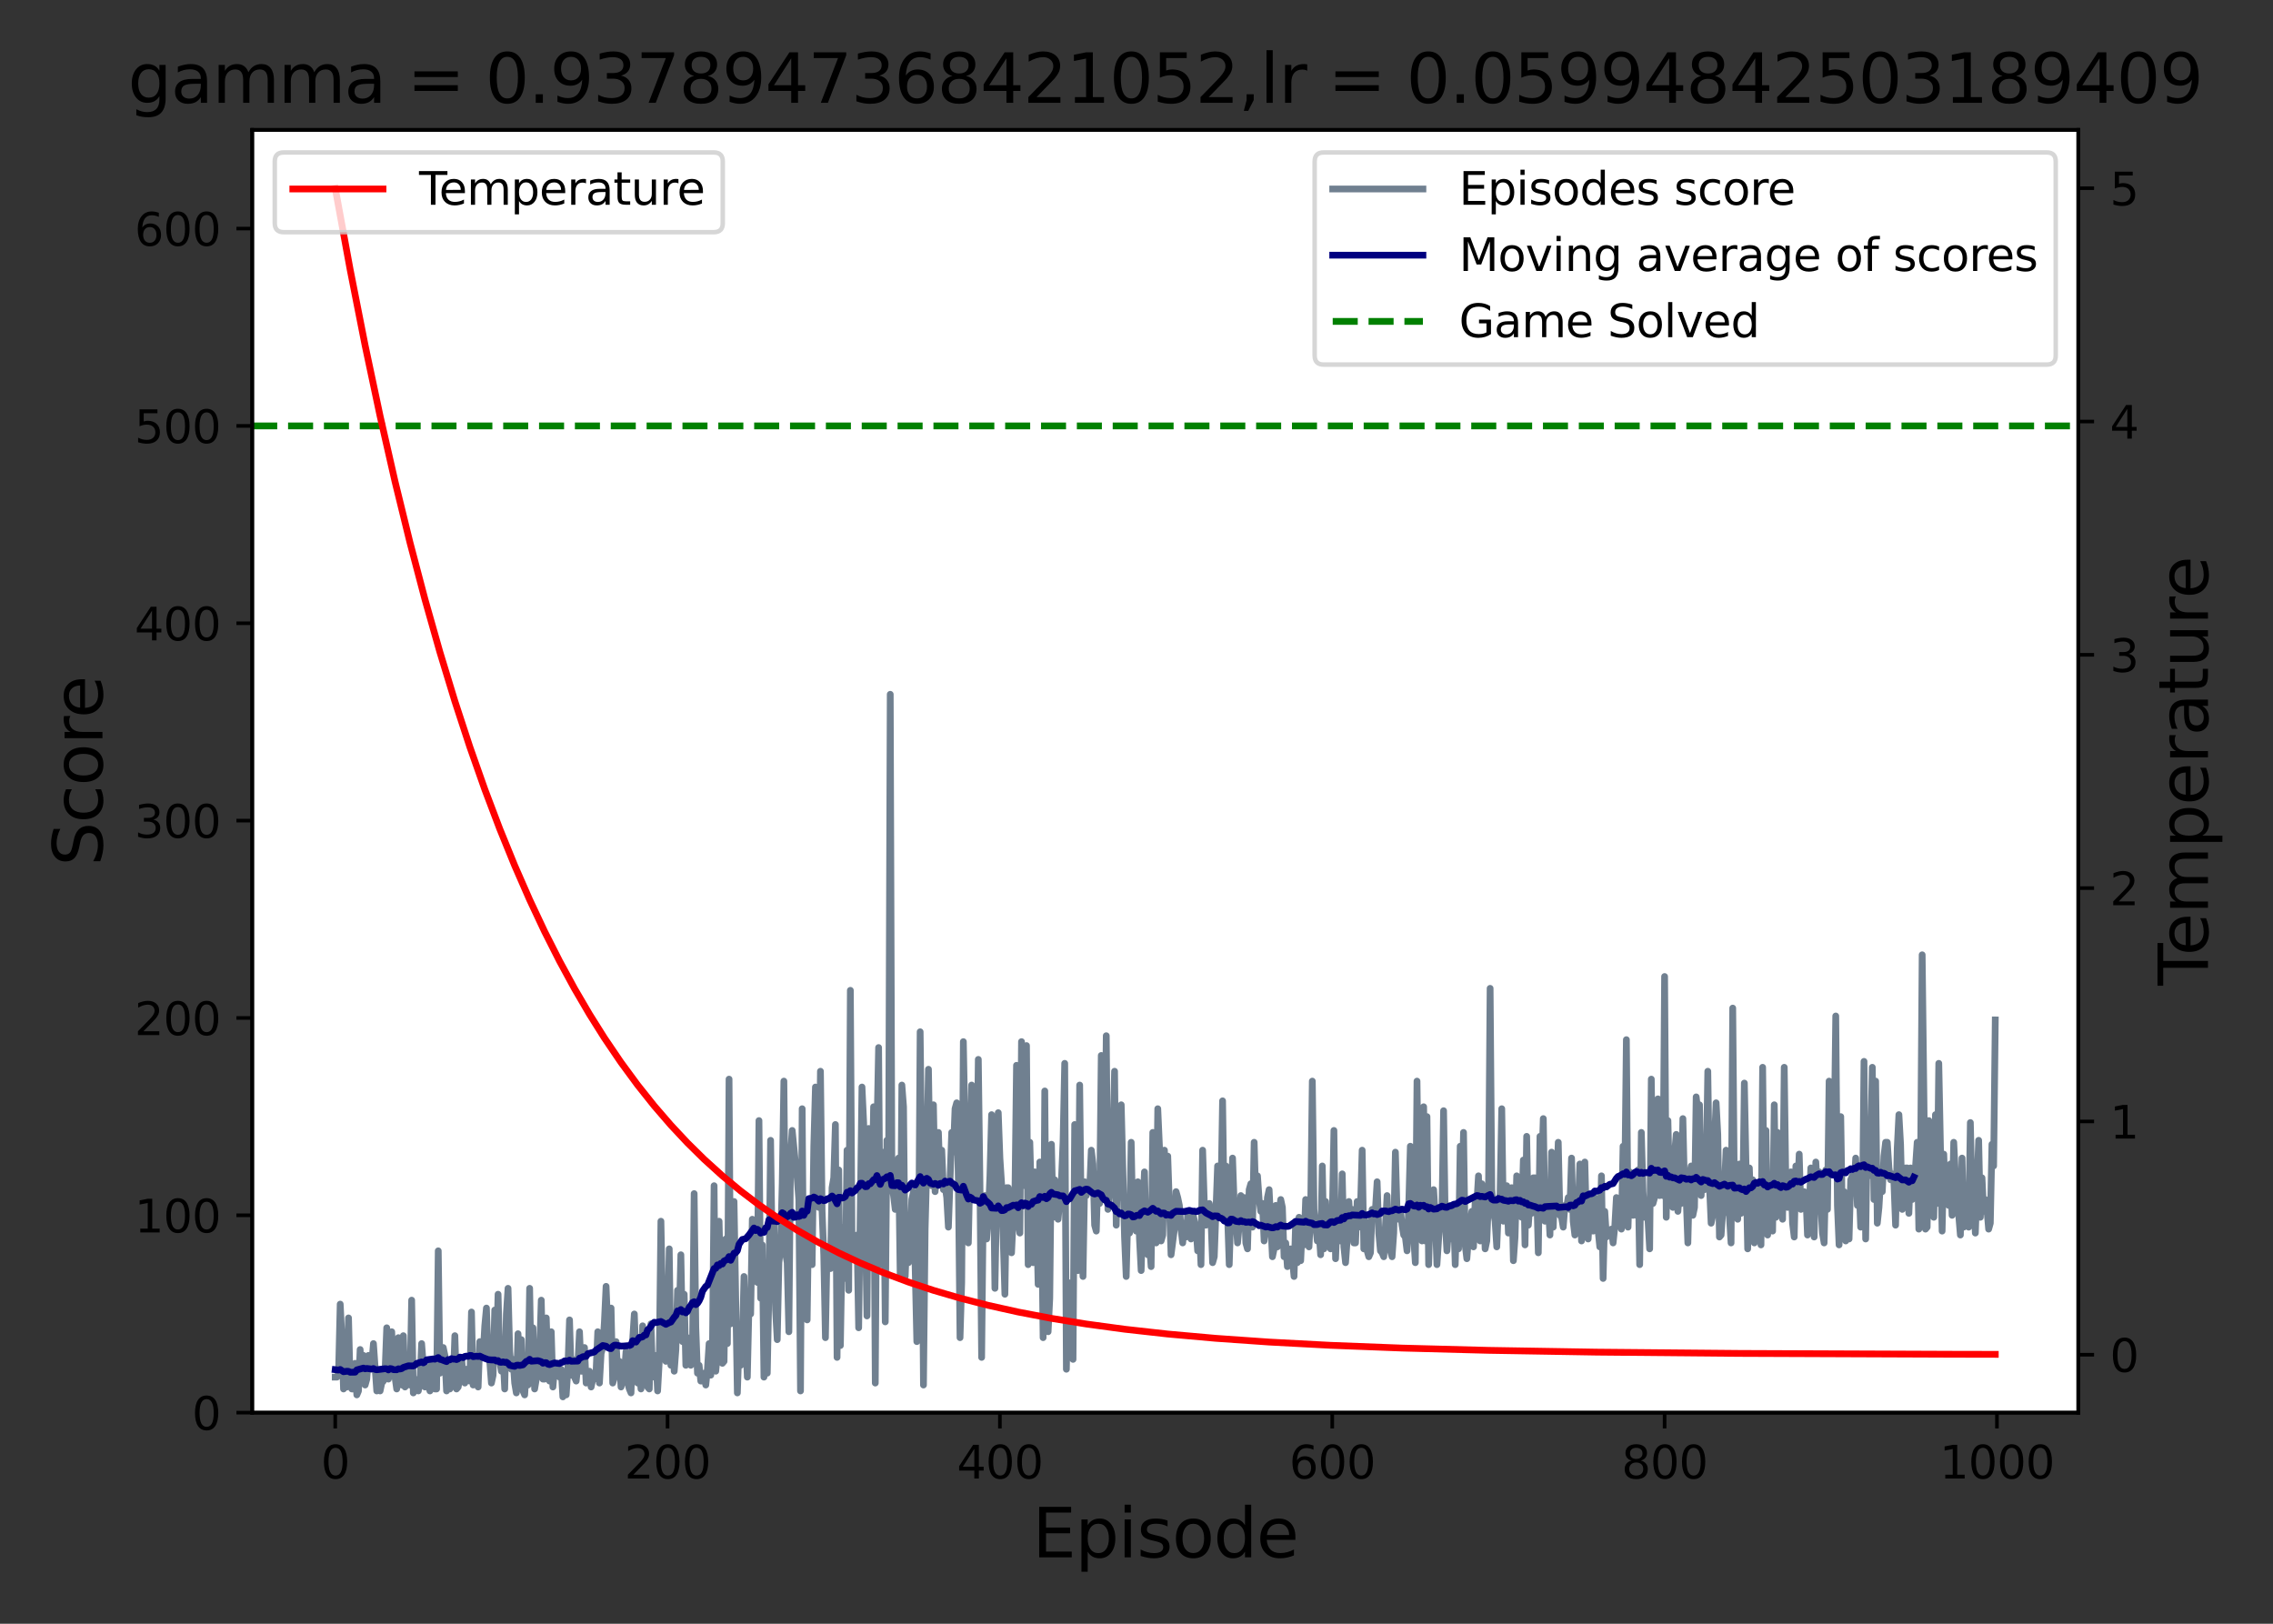 <?xml version="1.0" encoding="utf-8" standalone="no"?>
<!DOCTYPE svg PUBLIC "-//W3C//DTD SVG 1.1//EN"
  "http://www.w3.org/Graphics/SVG/1.1/DTD/svg11.dtd">
<svg xmlns:xlink="http://www.w3.org/1999/xlink" width="504pt" height="360pt" viewBox="0 0 504 360" xmlns="http://www.w3.org/2000/svg" version="1.1">
 <rect x="0" y="0" width="504" height="360" fill="#333333" stroke="none"/>
 <defs>
  <style type="text/css">*{stroke-linejoin: round; stroke-linecap: butt}</style>
 </defs>
 <g id="figure_1">
  <g id="patch_1">
   <path d="M 0 360 
L 504 360 
L 504 0 
L 0 0 
L 0 360 
z
" style="fill: none"/>
  </g>
  <g id="axes_1">
   <g id="patch_2">
    <path d="M 55.925 313.2 
L 460.825 313.2 
L 460.825 28.8 
L 55.925 28.8 
z
" style="fill: #ffffff"/>
   </g>
   <g id="matplotlib.axis_1">
    <g id="xtick_1">
     <g id="line2d_1">
      <defs>
       <path id="m56bc61140c" d="M 0 0 
L 0 3.5 
" style="stroke: #000000; stroke-width: 0.8"/>
      </defs>
      <g>
       <use xlink:href="#m56bc61140c" x="74.33" y="313.2" style="stroke: #000000; stroke-width: 0.8"/>
      </g>
     </g>
     <g id="text_1">
      <!-- 0 -->
      <g transform="translate(71.148 327.798)scale(0.1 -0.1)">
       <defs>
        <path id="DejaVuSans-30" d="M 2034 4250 
Q 1547 4250 1301 3770 
Q 1056 3291 1056 2328 
Q 1056 1369 1301 889 
Q 1547 409 2034 409 
Q 2525 409 2770 889 
Q 3016 1369 3016 2328 
Q 3016 3291 2770 3770 
Q 2525 4250 2034 4250 
z
M 2034 4750 
Q 2819 4750 3233 4129 
Q 3647 3509 3647 2328 
Q 3647 1150 3233 529 
Q 2819 -91 2034 -91 
Q 1250 -91 836 529 
Q 422 1150 422 2328 
Q 422 3509 836 4129 
Q 1250 4750 2034 4750 
z
" transform="scale(0.016)"/>
       </defs>
       <use xlink:href="#DejaVuSans-30"/>
      </g>
     </g>
    </g>
    <g id="xtick_2">
     <g id="line2d_2">
      <g>
       <use xlink:href="#m56bc61140c" x="148.021" y="313.2" style="stroke: #000000; stroke-width: 0.8"/>
      </g>
     </g>
     <g id="text_2">
      <!-- 200 -->
      <g transform="translate(138.478 327.798)scale(0.1 -0.1)">
       <defs>
        <path id="DejaVuSans-32" d="M 1228 531 
L 3431 531 
L 3431 0 
L 469 0 
L 469 531 
Q 828 903 1448 1529 
Q 2069 2156 2228 2338 
Q 2531 2678 2651 2914 
Q 2772 3150 2772 3378 
Q 2772 3750 2511 3984 
Q 2250 4219 1831 4219 
Q 1534 4219 1204 4116 
Q 875 4013 500 3803 
L 500 4441 
Q 881 4594 1212 4672 
Q 1544 4750 1819 4750 
Q 2544 4750 2975 4387 
Q 3406 4025 3406 3419 
Q 3406 3131 3298 2873 
Q 3191 2616 2906 2266 
Q 2828 2175 2409 1742 
Q 1991 1309 1228 531 
z
" transform="scale(0.016)"/>
       </defs>
       <use xlink:href="#DejaVuSans-32"/>
       <use xlink:href="#DejaVuSans-30" x="63.623"/>
       <use xlink:href="#DejaVuSans-30" x="127.246"/>
      </g>
     </g>
    </g>
    <g id="xtick_3">
     <g id="line2d_3">
      <g>
       <use xlink:href="#m56bc61140c" x="221.713" y="313.2" style="stroke: #000000; stroke-width: 0.8"/>
      </g>
     </g>
     <g id="text_3">
      <!-- 400 -->
      <g transform="translate(212.17 327.798)scale(0.1 -0.1)">
       <defs>
        <path id="DejaVuSans-34" d="M 2419 4116 
L 825 1625 
L 2419 1625 
L 2419 4116 
z
M 2253 4666 
L 3047 4666 
L 3047 1625 
L 3713 1625 
L 3713 1100 
L 3047 1100 
L 3047 0 
L 2419 0 
L 2419 1100 
L 313 1100 
L 313 1709 
L 2253 4666 
z
" transform="scale(0.016)"/>
       </defs>
       <use xlink:href="#DejaVuSans-34"/>
       <use xlink:href="#DejaVuSans-30" x="63.623"/>
       <use xlink:href="#DejaVuSans-30" x="127.246"/>
      </g>
     </g>
    </g>
    <g id="xtick_4">
     <g id="line2d_4">
      <g>
       <use xlink:href="#m56bc61140c" x="295.405" y="313.2" style="stroke: #000000; stroke-width: 0.8"/>
      </g>
     </g>
     <g id="text_4">
      <!-- 600 -->
      <g transform="translate(285.861 327.798)scale(0.1 -0.1)">
       <defs>
        <path id="DejaVuSans-36" d="M 2113 2584 
Q 1688 2584 1439 2293 
Q 1191 2003 1191 1497 
Q 1191 994 1439 701 
Q 1688 409 2113 409 
Q 2538 409 2786 701 
Q 3034 994 3034 1497 
Q 3034 2003 2786 2293 
Q 2538 2584 2113 2584 
z
M 3366 4563 
L 3366 3988 
Q 3128 4100 2886 4159 
Q 2644 4219 2406 4219 
Q 1781 4219 1451 3797 
Q 1122 3375 1075 2522 
Q 1259 2794 1537 2939 
Q 1816 3084 2150 3084 
Q 2853 3084 3261 2657 
Q 3669 2231 3669 1497 
Q 3669 778 3244 343 
Q 2819 -91 2113 -91 
Q 1303 -91 875 529 
Q 447 1150 447 2328 
Q 447 3434 972 4092 
Q 1497 4750 2381 4750 
Q 2619 4750 2861 4703 
Q 3103 4656 3366 4563 
z
" transform="scale(0.016)"/>
       </defs>
       <use xlink:href="#DejaVuSans-36"/>
       <use xlink:href="#DejaVuSans-30" x="63.623"/>
       <use xlink:href="#DejaVuSans-30" x="127.246"/>
      </g>
     </g>
    </g>
    <g id="xtick_5">
     <g id="line2d_5">
      <g>
       <use xlink:href="#m56bc61140c" x="369.097" y="313.2" style="stroke: #000000; stroke-width: 0.8"/>
      </g>
     </g>
     <g id="text_5">
      <!-- 800 -->
      <g transform="translate(359.553 327.798)scale(0.1 -0.1)">
       <defs>
        <path id="DejaVuSans-38" d="M 2034 2216 
Q 1584 2216 1326 1975 
Q 1069 1734 1069 1313 
Q 1069 891 1326 650 
Q 1584 409 2034 409 
Q 2484 409 2743 651 
Q 3003 894 3003 1313 
Q 3003 1734 2745 1975 
Q 2488 2216 2034 2216 
z
M 1403 2484 
Q 997 2584 770 2862 
Q 544 3141 544 3541 
Q 544 4100 942 4425 
Q 1341 4750 2034 4750 
Q 2731 4750 3128 4425 
Q 3525 4100 3525 3541 
Q 3525 3141 3298 2862 
Q 3072 2584 2669 2484 
Q 3125 2378 3379 2068 
Q 3634 1759 3634 1313 
Q 3634 634 3220 271 
Q 2806 -91 2034 -91 
Q 1263 -91 848 271 
Q 434 634 434 1313 
Q 434 1759 690 2068 
Q 947 2378 1403 2484 
z
M 1172 3481 
Q 1172 3119 1398 2916 
Q 1625 2713 2034 2713 
Q 2441 2713 2670 2916 
Q 2900 3119 2900 3481 
Q 2900 3844 2670 4047 
Q 2441 4250 2034 4250 
Q 1625 4250 1398 4047 
Q 1172 3844 1172 3481 
z
" transform="scale(0.016)"/>
       </defs>
       <use xlink:href="#DejaVuSans-38"/>
       <use xlink:href="#DejaVuSans-30" x="63.623"/>
       <use xlink:href="#DejaVuSans-30" x="127.246"/>
      </g>
     </g>
    </g>
    <g id="xtick_6">
     <g id="line2d_6">
      <g>
       <use xlink:href="#m56bc61140c" x="442.789" y="313.2" style="stroke: #000000; stroke-width: 0.8"/>
      </g>
     </g>
     <g id="text_6">
      <!-- 1000 -->
      <g transform="translate(430.064 327.798)scale(0.1 -0.1)">
       <defs>
        <path id="DejaVuSans-31" d="M 794 531 
L 1825 531 
L 1825 4091 
L 703 3866 
L 703 4441 
L 1819 4666 
L 2450 4666 
L 2450 531 
L 3481 531 
L 3481 0 
L 794 0 
L 794 531 
z
" transform="scale(0.016)"/>
       </defs>
       <use xlink:href="#DejaVuSans-31"/>
       <use xlink:href="#DejaVuSans-30" x="63.623"/>
       <use xlink:href="#DejaVuSans-30" x="127.246"/>
       <use xlink:href="#DejaVuSans-30" x="190.869"/>
      </g>
     </g>
    </g>
    <g id="text_7">
     <!-- Episode -->
     <g transform="translate(228.919 345.276)scale(0.15 -0.15)">
      <defs>
       <path id="DejaVuSans-45" d="M 628 4666 
L 3578 4666 
L 3578 4134 
L 1259 4134 
L 1259 2753 
L 3481 2753 
L 3481 2222 
L 1259 2222 
L 1259 531 
L 3634 531 
L 3634 0 
L 628 0 
L 628 4666 
z
" transform="scale(0.016)"/>
       <path id="DejaVuSans-70" d="M 1159 525 
L 1159 -1331 
L 581 -1331 
L 581 3500 
L 1159 3500 
L 1159 2969 
Q 1341 3281 1617 3432 
Q 1894 3584 2278 3584 
Q 2916 3584 3314 3078 
Q 3713 2572 3713 1747 
Q 3713 922 3314 415 
Q 2916 -91 2278 -91 
Q 1894 -91 1617 61 
Q 1341 213 1159 525 
z
M 3116 1747 
Q 3116 2381 2855 2742 
Q 2594 3103 2138 3103 
Q 1681 3103 1420 2742 
Q 1159 2381 1159 1747 
Q 1159 1113 1420 752 
Q 1681 391 2138 391 
Q 2594 391 2855 752 
Q 3116 1113 3116 1747 
z
" transform="scale(0.016)"/>
       <path id="DejaVuSans-69" d="M 603 3500 
L 1178 3500 
L 1178 0 
L 603 0 
L 603 3500 
z
M 603 4863 
L 1178 4863 
L 1178 4134 
L 603 4134 
L 603 4863 
z
" transform="scale(0.016)"/>
       <path id="DejaVuSans-73" d="M 2834 3397 
L 2834 2853 
Q 2591 2978 2328 3040 
Q 2066 3103 1784 3103 
Q 1356 3103 1142 2972 
Q 928 2841 928 2578 
Q 928 2378 1081 2264 
Q 1234 2150 1697 2047 
L 1894 2003 
Q 2506 1872 2764 1633 
Q 3022 1394 3022 966 
Q 3022 478 2636 193 
Q 2250 -91 1575 -91 
Q 1294 -91 989 -36 
Q 684 19 347 128 
L 347 722 
Q 666 556 975 473 
Q 1284 391 1588 391 
Q 1994 391 2212 530 
Q 2431 669 2431 922 
Q 2431 1156 2273 1281 
Q 2116 1406 1581 1522 
L 1381 1569 
Q 847 1681 609 1914 
Q 372 2147 372 2553 
Q 372 3047 722 3315 
Q 1072 3584 1716 3584 
Q 2034 3584 2315 3537 
Q 2597 3491 2834 3397 
z
" transform="scale(0.016)"/>
       <path id="DejaVuSans-6f" d="M 1959 3097 
Q 1497 3097 1228 2736 
Q 959 2375 959 1747 
Q 959 1119 1226 758 
Q 1494 397 1959 397 
Q 2419 397 2687 759 
Q 2956 1122 2956 1747 
Q 2956 2369 2687 2733 
Q 2419 3097 1959 3097 
z
M 1959 3584 
Q 2709 3584 3137 3096 
Q 3566 2609 3566 1747 
Q 3566 888 3137 398 
Q 2709 -91 1959 -91 
Q 1206 -91 779 398 
Q 353 888 353 1747 
Q 353 2609 779 3096 
Q 1206 3584 1959 3584 
z
" transform="scale(0.016)"/>
       <path id="DejaVuSans-64" d="M 2906 2969 
L 2906 4863 
L 3481 4863 
L 3481 0 
L 2906 0 
L 2906 525 
Q 2725 213 2448 61 
Q 2172 -91 1784 -91 
Q 1150 -91 751 415 
Q 353 922 353 1747 
Q 353 2572 751 3078 
Q 1150 3584 1784 3584 
Q 2172 3584 2448 3432 
Q 2725 3281 2906 2969 
z
M 947 1747 
Q 947 1113 1208 752 
Q 1469 391 1925 391 
Q 2381 391 2643 752 
Q 2906 1113 2906 1747 
Q 2906 2381 2643 2742 
Q 2381 3103 1925 3103 
Q 1469 3103 1208 2742 
Q 947 2381 947 1747 
z
" transform="scale(0.016)"/>
       <path id="DejaVuSans-65" d="M 3597 1894 
L 3597 1613 
L 953 1613 
Q 991 1019 1311 708 
Q 1631 397 2203 397 
Q 2534 397 2845 478 
Q 3156 559 3463 722 
L 3463 178 
Q 3153 47 2828 -22 
Q 2503 -91 2169 -91 
Q 1331 -91 842 396 
Q 353 884 353 1716 
Q 353 2575 817 3079 
Q 1281 3584 2069 3584 
Q 2775 3584 3186 3129 
Q 3597 2675 3597 1894 
z
M 3022 2063 
Q 3016 2534 2758 2815 
Q 2500 3097 2075 3097 
Q 1594 3097 1305 2825 
Q 1016 2553 972 2059 
L 3022 2063 
z
" transform="scale(0.016)"/>
      </defs>
      <use xlink:href="#DejaVuSans-45"/>
      <use xlink:href="#DejaVuSans-70" x="63.184"/>
      <use xlink:href="#DejaVuSans-69" x="126.66"/>
      <use xlink:href="#DejaVuSans-73" x="154.443"/>
      <use xlink:href="#DejaVuSans-6f" x="206.543"/>
      <use xlink:href="#DejaVuSans-64" x="267.725"/>
      <use xlink:href="#DejaVuSans-65" x="331.201"/>
     </g>
    </g>
   </g>
   <g id="matplotlib.axis_2">
    <g id="ytick_1">
     <g id="line2d_7">
      <defs>
       <path id="m870c38af68" d="M 0 0 
L -3.5 0 
" style="stroke: #000000; stroke-width: 0.8"/>
      </defs>
      <g>
       <use xlink:href="#m870c38af68" x="55.925" y="313.2" style="stroke: #000000; stroke-width: 0.8"/>
      </g>
     </g>
     <g id="text_8">
      <!-- 0 -->
      <g transform="translate(42.562 316.999)scale(0.1 -0.1)">
       <use xlink:href="#DejaVuSans-30"/>
      </g>
     </g>
    </g>
    <g id="ytick_2">
     <g id="line2d_8">
      <g>
       <use xlink:href="#m870c38af68" x="55.925" y="269.446" style="stroke: #000000; stroke-width: 0.8"/>
      </g>
     </g>
     <g id="text_9">
      <!-- 100 -->
      <g transform="translate(29.837 273.245)scale(0.1 -0.1)">
       <use xlink:href="#DejaVuSans-31"/>
       <use xlink:href="#DejaVuSans-30" x="63.623"/>
       <use xlink:href="#DejaVuSans-30" x="127.246"/>
      </g>
     </g>
    </g>
    <g id="ytick_3">
     <g id="line2d_9">
      <g>
       <use xlink:href="#m870c38af68" x="55.925" y="225.692" style="stroke: #000000; stroke-width: 0.8"/>
      </g>
     </g>
     <g id="text_10">
      <!-- 200 -->
      <g transform="translate(29.837 229.492)scale(0.1 -0.1)">
       <use xlink:href="#DejaVuSans-32"/>
       <use xlink:href="#DejaVuSans-30" x="63.623"/>
       <use xlink:href="#DejaVuSans-30" x="127.246"/>
      </g>
     </g>
    </g>
    <g id="ytick_4">
     <g id="line2d_10">
      <g>
       <use xlink:href="#m870c38af68" x="55.925" y="181.938" style="stroke: #000000; stroke-width: 0.8"/>
      </g>
     </g>
     <g id="text_11">
      <!-- 300 -->
      <g transform="translate(29.837 185.738)scale(0.1 -0.1)">
       <defs>
        <path id="DejaVuSans-33" d="M 2597 2516 
Q 3050 2419 3304 2112 
Q 3559 1806 3559 1356 
Q 3559 666 3084 287 
Q 2609 -91 1734 -91 
Q 1441 -91 1130 -33 
Q 819 25 488 141 
L 488 750 
Q 750 597 1062 519 
Q 1375 441 1716 441 
Q 2309 441 2620 675 
Q 2931 909 2931 1356 
Q 2931 1769 2642 2001 
Q 2353 2234 1838 2234 
L 1294 2234 
L 1294 2753 
L 1863 2753 
Q 2328 2753 2575 2939 
Q 2822 3125 2822 3475 
Q 2822 3834 2567 4026 
Q 2313 4219 1838 4219 
Q 1578 4219 1281 4162 
Q 984 4106 628 3988 
L 628 4550 
Q 988 4650 1302 4700 
Q 1616 4750 1894 4750 
Q 2613 4750 3031 4423 
Q 3450 4097 3450 3541 
Q 3450 3153 3228 2886 
Q 3006 2619 2597 2516 
z
" transform="scale(0.016)"/>
       </defs>
       <use xlink:href="#DejaVuSans-33"/>
       <use xlink:href="#DejaVuSans-30" x="63.623"/>
       <use xlink:href="#DejaVuSans-30" x="127.246"/>
      </g>
     </g>
    </g>
    <g id="ytick_5">
     <g id="line2d_11">
      <g>
       <use xlink:href="#m870c38af68" x="55.925" y="138.185" style="stroke: #000000; stroke-width: 0.8"/>
      </g>
     </g>
     <g id="text_12">
      <!-- 400 -->
      <g transform="translate(29.837 141.984)scale(0.1 -0.1)">
       <use xlink:href="#DejaVuSans-34"/>
       <use xlink:href="#DejaVuSans-30" x="63.623"/>
       <use xlink:href="#DejaVuSans-30" x="127.246"/>
      </g>
     </g>
    </g>
    <g id="ytick_6">
     <g id="line2d_12">
      <g>
       <use xlink:href="#m870c38af68" x="55.925" y="94.431" style="stroke: #000000; stroke-width: 0.8"/>
      </g>
     </g>
     <g id="text_13">
      <!-- 500 -->
      <g transform="translate(29.837 98.23)scale(0.1 -0.1)">
       <defs>
        <path id="DejaVuSans-35" d="M 691 4666 
L 3169 4666 
L 3169 4134 
L 1269 4134 
L 1269 2991 
Q 1406 3038 1543 3061 
Q 1681 3084 1819 3084 
Q 2600 3084 3056 2656 
Q 3513 2228 3513 1497 
Q 3513 744 3044 326 
Q 2575 -91 1722 -91 
Q 1428 -91 1123 -41 
Q 819 9 494 109 
L 494 744 
Q 775 591 1075 516 
Q 1375 441 1709 441 
Q 2250 441 2565 725 
Q 2881 1009 2881 1497 
Q 2881 1984 2565 2268 
Q 2250 2553 1709 2553 
Q 1456 2553 1204 2497 
Q 953 2441 691 2322 
L 691 4666 
z
" transform="scale(0.016)"/>
       </defs>
       <use xlink:href="#DejaVuSans-35"/>
       <use xlink:href="#DejaVuSans-30" x="63.623"/>
       <use xlink:href="#DejaVuSans-30" x="127.246"/>
      </g>
     </g>
    </g>
    <g id="ytick_7">
     <g id="line2d_13">
      <g>
       <use xlink:href="#m870c38af68" x="55.925" y="50.677" style="stroke: #000000; stroke-width: 0.8"/>
      </g>
     </g>
     <g id="text_14">
      <!-- 600 -->
      <g transform="translate(29.837 54.476)scale(0.1 -0.1)">
       <use xlink:href="#DejaVuSans-36"/>
       <use xlink:href="#DejaVuSans-30" x="63.623"/>
       <use xlink:href="#DejaVuSans-30" x="127.246"/>
      </g>
     </g>
    </g>
    <g id="text_15">
     <!-- Score -->
     <g transform="translate(22.718 192.004)rotate(-90)scale(0.15 -0.15)">
      <defs>
       <path id="DejaVuSans-53" d="M 3425 4513 
L 3425 3897 
Q 3066 4069 2747 4153 
Q 2428 4238 2131 4238 
Q 1616 4238 1336 4038 
Q 1056 3838 1056 3469 
Q 1056 3159 1242 3001 
Q 1428 2844 1947 2747 
L 2328 2669 
Q 3034 2534 3370 2195 
Q 3706 1856 3706 1288 
Q 3706 609 3251 259 
Q 2797 -91 1919 -91 
Q 1588 -91 1214 -16 
Q 841 59 441 206 
L 441 856 
Q 825 641 1194 531 
Q 1563 422 1919 422 
Q 2459 422 2753 634 
Q 3047 847 3047 1241 
Q 3047 1584 2836 1778 
Q 2625 1972 2144 2069 
L 1759 2144 
Q 1053 2284 737 2584 
Q 422 2884 422 3419 
Q 422 4038 858 4394 
Q 1294 4750 2059 4750 
Q 2388 4750 2728 4690 
Q 3069 4631 3425 4513 
z
" transform="scale(0.016)"/>
       <path id="DejaVuSans-63" d="M 3122 3366 
L 3122 2828 
Q 2878 2963 2633 3030 
Q 2388 3097 2138 3097 
Q 1578 3097 1268 2742 
Q 959 2388 959 1747 
Q 959 1106 1268 751 
Q 1578 397 2138 397 
Q 2388 397 2633 464 
Q 2878 531 3122 666 
L 3122 134 
Q 2881 22 2623 -34 
Q 2366 -91 2075 -91 
Q 1284 -91 818 406 
Q 353 903 353 1747 
Q 353 2603 823 3093 
Q 1294 3584 2113 3584 
Q 2378 3584 2631 3529 
Q 2884 3475 3122 3366 
z
" transform="scale(0.016)"/>
       <path id="DejaVuSans-72" d="M 2631 2963 
Q 2534 3019 2420 3045 
Q 2306 3072 2169 3072 
Q 1681 3072 1420 2755 
Q 1159 2438 1159 1844 
L 1159 0 
L 581 0 
L 581 3500 
L 1159 3500 
L 1159 2956 
Q 1341 3275 1631 3429 
Q 1922 3584 2338 3584 
Q 2397 3584 2469 3576 
Q 2541 3569 2628 3553 
L 2631 2963 
z
" transform="scale(0.016)"/>
      </defs>
      <use xlink:href="#DejaVuSans-53"/>
      <use xlink:href="#DejaVuSans-63" x="63.477"/>
      <use xlink:href="#DejaVuSans-6f" x="118.457"/>
      <use xlink:href="#DejaVuSans-72" x="179.639"/>
      <use xlink:href="#DejaVuSans-65" x="218.502"/>
     </g>
    </g>
   </g>
   <g id="line2d_14">
    <path d="M 74.33 305.324 
L 74.698 305.324 
L 75.066 304.449 
L 75.435 289.135 
L 75.803 296.574 
L 76.172 307.95 
L 76.54 307.512 
L 76.909 307.512 
L 77.277 292.198 
L 77.646 307.074 
L 78.014 307.95 
L 78.383 307.95 
L 78.751 302.262 
L 79.12 309.262 
L 79.488 308.387 
L 79.856 299.199 
L 80.225 306.637 
L 80.593 300.511 
L 80.962 307.074 
L 81.33 305.762 
L 81.699 300.511 
L 82.067 303.574 
L 82.436 302.262 
L 82.804 297.886 
L 83.541 308.387 
L 83.909 304.012 
L 84.278 308.387 
L 84.646 306.637 
L 85.015 306.199 
L 85.383 304.012 
L 85.752 294.386 
L 86.12 305.762 
L 86.489 304.449 
L 86.857 295.261 
L 87.226 304.012 
L 87.594 305.324 
L 87.963 307.95 
L 88.331 296.574 
L 88.699 304.887 
L 89.068 307.074 
L 89.436 296.136 
L 89.805 307.512 
L 90.173 307.074 
L 90.542 305.324 
L 90.91 307.074 
L 91.279 288.26 
L 91.647 308.825 
L 92.016 305.762 
L 92.384 307.95 
L 92.753 308.387 
L 93.121 306.637 
L 93.489 297.886 
L 94.226 307.512 
L 94.595 303.137 
L 94.963 307.074 
L 95.332 308.387 
L 95.7 302.262 
L 96.069 306.199 
L 96.437 307.95 
L 96.806 307.95 
L 97.174 277.322 
L 97.542 304.449 
L 97.911 299.636 
L 98.279 298.761 
L 98.648 300.511 
L 99.016 308.387 
L 99.385 303.137 
L 99.753 307.95 
L 100.122 302.262 
L 100.49 306.637 
L 100.859 296.136 
L 101.227 307.95 
L 101.596 307.512 
L 101.964 305.324 
L 102.332 300.949 
L 102.701 305.324 
L 103.069 306.637 
L 103.438 303.574 
L 103.806 305.762 
L 104.175 306.199 
L 104.543 290.886 
L 104.912 307.074 
L 105.649 302.699 
L 106.017 307.512 
L 106.386 297.449 
L 106.754 298.761 
L 107.122 300.511 
L 107.491 293.948 
L 107.859 290.01 
L 108.228 300.949 
L 108.596 301.824 
L 108.965 306.637 
L 109.333 304.887 
L 109.702 290.448 
L 110.07 300.074 
L 110.439 286.948 
L 110.807 301.824 
L 111.175 304.012 
L 111.544 300.511 
L 111.912 307.95 
L 112.281 291.323 
L 112.649 285.635 
L 113.018 299.636 
L 113.386 303.574 
L 113.755 301.386 
L 114.123 306.637 
L 114.492 308.825 
L 114.86 295.698 
L 115.229 302.262 
L 115.597 297.011 
L 115.965 308.387 
L 116.334 309.262 
L 116.702 303.574 
L 117.071 307.074 
L 117.439 285.635 
L 117.808 306.637 
L 118.176 294.386 
L 118.545 307.95 
L 118.913 305.762 
L 119.282 301.824 
L 119.65 300.074 
L 120.019 288.26 
L 120.387 305.762 
L 120.755 305.762 
L 121.124 292.198 
L 121.492 303.574 
L 121.861 306.199 
L 122.229 295.261 
L 122.598 307.512 
L 122.966 303.137 
L 123.335 304.012 
L 123.703 303.137 
L 124.072 305.324 
L 124.44 303.574 
L 124.808 309.7 
L 125.177 304.449 
L 125.545 309.262 
L 125.914 303.574 
L 126.282 292.636 
L 126.651 304.887 
L 127.019 301.386 
L 127.388 305.324 
L 127.756 306.199 
L 128.125 302.699 
L 128.493 295.261 
L 128.862 304.012 
L 129.23 304.012 
L 129.598 298.761 
L 129.967 306.637 
L 130.335 305.762 
L 130.704 304.012 
L 131.072 307.512 
L 131.441 305.762 
L 131.809 305.762 
L 132.178 304.012 
L 132.546 295.261 
L 132.915 306.637 
L 133.283 300.074 
L 133.652 298.761 
L 134.02 293.073 
L 134.388 285.198 
L 134.757 294.386 
L 135.125 297.449 
L 135.494 290.01 
L 135.862 306.637 
L 136.231 305.324 
L 136.599 297.449 
L 136.968 304.449 
L 137.336 301.824 
L 137.705 307.512 
L 138.073 305.762 
L 138.441 304.887 
L 138.81 299.636 
L 139.178 306.637 
L 139.547 307.95 
L 139.915 308.825 
L 140.284 297.011 
L 140.652 291.323 
L 141.021 301.824 
L 141.389 306.637 
L 141.758 302.699 
L 142.126 307.95 
L 142.495 293.948 
L 142.863 299.199 
L 143.231 296.136 
L 143.6 307.512 
L 143.968 307.95 
L 144.337 293.511 
L 144.705 304.449 
L 145.074 305.324 
L 145.442 300.511 
L 145.811 308.387 
L 146.179 301.824 
L 146.548 270.759 
L 146.916 290.01 
L 147.285 292.636 
L 147.653 301.824 
L 148.021 297.449 
L 148.39 276.884 
L 148.758 302.699 
L 149.127 296.574 
L 149.495 304.012 
L 149.864 299.199 
L 150.232 286.073 
L 150.601 293.073 
L 150.969 278.197 
L 151.338 297.449 
L 151.706 286.948 
L 152.074 302.699 
L 152.443 296.574 
L 152.811 301.386 
L 153.18 302.699 
L 153.548 299.636 
L 153.917 264.633 
L 154.285 294.386 
L 154.654 304.449 
L 155.022 302.699 
L 155.391 306.199 
L 155.759 306.199 
L 156.128 304.449 
L 156.496 307.074 
L 156.864 303.574 
L 157.233 297.886 
L 157.601 304.887 
L 157.97 299.636 
L 158.338 262.883 
L 158.707 304.012 
L 159.075 300.074 
L 159.444 270.759 
L 160.181 302.262 
L 160.549 301.824 
L 160.917 274.697 
L 161.286 297.886 
L 161.654 239.256 
L 162.023 293.511 
L 162.76 266.383 
L 163.497 308.825 
L 163.865 297.886 
L 164.234 302.699 
L 164.602 297.886 
L 164.971 283.01 
L 165.339 296.574 
L 165.707 305.324 
L 166.076 289.135 
L 166.444 291.323 
L 166.813 270.321 
L 167.181 272.946 
L 167.55 273.384 
L 167.918 284.322 
L 168.287 248.444 
L 168.655 287.823 
L 169.024 276.009 
L 169.392 305.324 
L 169.761 289.573 
L 170.129 304.449 
L 170.497 285.635 
L 170.866 252.82 
L 171.234 279.072 
L 171.603 271.634 
L 171.971 290.448 
L 172.34 297.011 
L 172.708 279.947 
L 173.077 276.447 
L 173.445 262.446 
L 173.814 239.694 
L 174.182 277.759 
L 174.55 279.947 
L 174.919 295.261 
L 175.287 256.32 
L 175.656 250.632 
L 176.393 258.07 
L 176.761 261.133 
L 177.13 265.946 
L 177.498 308.387 
L 177.867 245.819 
L 178.235 292.198 
L 178.604 268.571 
L 178.972 292.636 
L 179.34 266.821 
L 179.709 266.383 
L 180.077 280.385 
L 180.446 254.132 
L 180.814 241.006 
L 181.183 261.133 
L 181.551 267.696 
L 181.92 237.506 
L 182.288 268.571 
L 182.657 278.197 
L 183.025 296.574 
L 183.394 276.447 
L 184.13 281.26 
L 184.499 263.321 
L 184.867 261.133 
L 185.236 249.319 
L 185.604 300.949 
L 185.973 259.383 
L 186.341 298.324 
L 186.71 276.884 
L 187.078 272.071 
L 187.447 283.447 
L 187.815 255.007 
L 188.183 286.073 
L 188.552 219.567 
L 188.92 276.009 
L 189.289 276.009 
L 189.657 279.072 
L 190.026 273.822 
L 190.394 294.386 
L 191.131 241.006 
L 191.5 248.882 
L 192.237 291.761 
L 192.605 250.194 
L 192.973 280.385 
L 193.342 265.946 
L 193.71 245.382 
L 194.079 306.637 
L 194.447 251.07 
L 194.816 232.255 
L 195.184 280.385 
L 195.553 258.508 
L 195.921 255.445 
L 196.29 293.073 
L 196.658 252.82 
L 197.027 261.57 
L 197.395 153.936 
L 197.763 262.883 
L 198.132 265.071 
L 198.5 268.134 
L 199.237 256.758 
L 199.606 283.01 
L 199.974 240.569 
L 200.343 245.382 
L 200.711 283.01 
L 201.08 273.822 
L 201.448 279.947 
L 201.816 275.134 
L 202.185 265.946 
L 202.553 264.196 
L 203.29 297.449 
L 203.659 282.572 
L 204.027 228.755 
L 204.396 259.383 
L 204.764 307.074 
L 205.133 272.509 
L 205.501 258.508 
L 205.87 237.068 
L 206.238 260.695 
L 206.606 262.883 
L 206.975 244.944 
L 207.343 264.196 
L 207.712 259.383 
L 208.08 251.07 
L 208.449 262.446 
L 208.817 255.007 
L 209.186 263.758 
L 209.554 262.883 
L 209.923 265.508 
L 210.291 272.071 
L 211.028 251.07 
L 211.396 255.445 
L 211.765 245.819 
L 212.133 244.506 
L 212.502 261.57 
L 212.87 296.574 
L 213.239 284.322 
L 213.607 230.943 
L 213.976 250.632 
L 214.344 246.257 
L 214.713 275.572 
L 215.449 240.569 
L 215.818 265.508 
L 216.186 264.633 
L 216.555 265.508 
L 216.923 234.881 
L 217.292 262.883 
L 217.66 300.949 
L 218.029 265.946 
L 218.397 265.071 
L 218.766 274.697 
L 219.134 269.884 
L 219.503 260.695 
L 219.871 247.132 
L 220.239 255.882 
L 220.608 285.635 
L 221.345 246.694 
L 221.713 256.758 
L 222.082 262.446 
L 222.819 286.948 
L 223.187 263.321 
L 223.556 263.321 
L 224.293 277.759 
L 224.661 269.884 
L 225.029 266.383 
L 225.398 236.193 
L 225.766 270.759 
L 226.135 273.384 
L 226.503 230.943 
L 226.872 259.82 
L 227.24 262.883 
L 227.609 231.818 
L 227.977 280.385 
L 228.346 253.257 
L 229.082 279.947 
L 229.451 259.82 
L 229.819 268.571 
L 230.188 284.76 
L 230.556 257.633 
L 230.925 266.821 
L 231.293 296.574 
L 231.662 241.881 
L 232.03 286.51 
L 232.399 295.261 
L 232.767 287.823 
L 233.136 253.695 
L 233.504 269.884 
L 233.872 261.57 
L 234.241 269.446 
L 234.609 270.321 
L 235.346 262.008 
L 235.715 253.257 
L 236.083 235.756 
L 236.452 303.574 
L 236.82 284.322 
L 237.189 286.948 
L 237.557 287.385 
L 237.926 301.386 
L 238.294 249.319 
L 238.662 260.695 
L 239.031 281.697 
L 239.399 240.569 
L 239.768 272.509 
L 240.136 283.01 
L 240.505 262.008 
L 240.873 265.071 
L 241.242 262.883 
L 241.61 263.758 
L 241.979 255.007 
L 242.347 258.07 
L 242.715 271.634 
L 243.084 272.946 
L 243.452 260.258 
L 243.821 266.821 
L 244.189 234.006 
L 244.558 255.007 
L 244.926 265.071 
L 245.295 229.63 
L 245.663 268.134 
L 246.032 264.633 
L 246.4 254.57 
L 246.769 254.132 
L 247.137 237.506 
L 247.505 271.634 
L 247.874 255.882 
L 248.242 265.508 
L 248.611 244.944 
L 249.348 274.259 
L 249.716 283.01 
L 250.085 269.009 
L 250.453 273.384 
L 250.822 253.257 
L 251.19 272.071 
L 251.559 272.071 
L 251.927 272.946 
L 252.295 262.008 
L 252.664 274.697 
L 253.032 281.697 
L 253.401 268.571 
L 253.769 259.82 
L 254.138 274.697 
L 254.506 278.197 
L 254.875 275.572 
L 255.243 280.822 
L 255.612 251.07 
L 255.98 261.133 
L 256.348 275.572 
L 256.717 245.819 
L 257.085 254.132 
L 257.454 275.134 
L 257.822 273.822 
L 258.191 255.007 
L 258.559 269.446 
L 258.928 256.32 
L 259.665 278.197 
L 260.402 272.509 
L 260.77 264.196 
L 261.138 265.508 
L 261.507 267.258 
L 261.875 272.509 
L 262.244 275.572 
L 262.612 271.196 
L 262.981 274.259 
L 263.349 269.446 
L 263.718 270.759 
L 264.086 274.697 
L 264.455 269.009 
L 265.191 272.071 
L 265.56 277.322 
L 265.928 271.634 
L 266.297 280.385 
L 266.665 255.007 
L 267.034 266.821 
L 267.402 271.634 
L 268.139 266.821 
L 268.508 269.884 
L 268.876 279.947 
L 269.245 278.634 
L 269.981 258.508 
L 270.35 269.446 
L 270.718 265.946 
L 271.087 244.069 
L 271.455 269.884 
L 271.824 258.508 
L 272.561 280.385 
L 273.298 256.758 
L 273.666 267.258 
L 274.035 269.884 
L 274.403 275.572 
L 274.771 271.634 
L 275.14 265.071 
L 275.508 267.258 
L 275.877 265.508 
L 276.245 275.572 
L 276.614 276.884 
L 276.982 263.758 
L 277.351 262.446 
L 277.719 272.071 
L 278.088 253.257 
L 278.456 265.946 
L 278.824 260.695 
L 279.193 265.946 
L 279.561 268.571 
L 279.93 266.821 
L 280.298 275.134 
L 280.667 272.071 
L 281.035 265.508 
L 281.404 263.758 
L 282.141 278.634 
L 282.509 276.884 
L 282.878 267.258 
L 283.246 276.447 
L 283.614 269.009 
L 283.983 265.946 
L 284.351 267.696 
L 284.72 278.634 
L 285.088 275.572 
L 285.457 280.822 
L 285.825 280.385 
L 286.194 276.884 
L 286.562 279.072 
L 286.931 283.01 
L 287.299 270.759 
L 287.668 279.947 
L 288.036 269.884 
L 288.404 279.51 
L 288.773 271.634 
L 289.141 276.009 
L 289.51 265.946 
L 289.878 273.384 
L 290.247 276.447 
L 290.615 268.571 
L 290.984 239.694 
L 291.352 268.134 
L 292.089 275.134 
L 292.457 272.509 
L 292.826 278.197 
L 293.194 258.508 
L 293.563 276.884 
L 293.931 266.383 
L 294.3 273.384 
L 294.668 272.509 
L 295.037 276.884 
L 295.405 270.759 
L 295.774 250.632 
L 296.142 279.072 
L 296.511 269.446 
L 296.879 273.822 
L 297.247 275.134 
L 297.616 260.258 
L 297.984 276.447 
L 298.353 279.947 
L 298.721 274.697 
L 299.09 266.383 
L 299.458 272.946 
L 299.827 268.134 
L 300.195 275.572 
L 300.564 275.572 
L 300.932 266.383 
L 301.301 272.071 
L 301.669 267.696 
L 302.037 255.007 
L 302.406 276.884 
L 302.774 270.759 
L 303.143 277.322 
L 303.511 278.634 
L 303.88 277.759 
L 304.248 268.134 
L 304.617 269.446 
L 304.985 268.134 
L 305.354 262.008 
L 305.722 273.384 
L 306.09 277.322 
L 306.459 277.759 
L 306.827 278.634 
L 307.564 265.071 
L 307.933 276.884 
L 308.301 277.322 
L 308.67 278.634 
L 309.038 273.384 
L 309.407 255.445 
L 309.775 268.571 
L 310.144 270.321 
L 310.512 268.134 
L 310.88 271.634 
L 311.249 273.822 
L 311.617 274.259 
L 311.986 277.322 
L 312.354 267.696 
L 312.723 254.132 
L 313.091 257.195 
L 313.46 274.259 
L 313.828 279.947 
L 314.197 239.694 
L 314.565 267.696 
L 314.934 265.508 
L 315.302 275.134 
L 315.67 245.382 
L 316.039 275.134 
L 316.407 247.569 
L 316.776 280.385 
L 317.144 267.696 
L 317.513 267.258 
L 317.881 263.758 
L 318.25 269.884 
L 318.618 280.385 
L 319.355 269.009 
L 319.723 269.446 
L 320.092 246.257 
L 320.46 270.759 
L 320.829 277.322 
L 321.566 267.258 
L 321.934 274.697 
L 322.303 268.134 
L 322.671 280.385 
L 323.04 267.258 
L 323.408 276.884 
L 323.777 254.132 
L 324.145 268.571 
L 324.513 251.07 
L 324.882 276.009 
L 325.25 279.072 
L 325.619 274.259 
L 326.356 268.571 
L 326.724 276.447 
L 327.093 266.383 
L 327.461 266.821 
L 327.83 260.695 
L 328.198 275.134 
L 328.567 262.446 
L 328.935 265.071 
L 329.303 276.884 
L 329.672 275.134 
L 330.04 265.946 
L 330.409 219.129 
L 330.777 263.758 
L 331.146 268.571 
L 331.514 270.759 
L 331.883 276.447 
L 332.251 267.258 
L 332.62 264.633 
L 332.988 245.819 
L 333.356 270.759 
L 333.725 269.884 
L 334.093 262.883 
L 334.462 273.384 
L 334.83 272.946 
L 335.199 263.321 
L 335.567 279.51 
L 335.936 274.259 
L 336.304 260.695 
L 336.673 269.446 
L 337.041 266.383 
L 337.41 269.884 
L 337.778 257.195 
L 338.146 276.009 
L 338.515 251.945 
L 338.883 271.634 
L 339.252 266.383 
L 339.62 269.009 
L 339.989 261.133 
L 340.357 261.133 
L 340.726 263.758 
L 341.094 277.759 
L 341.463 251.945 
L 341.831 259.383 
L 342.2 248.007 
L 342.568 270.759 
L 342.936 263.758 
L 343.305 266.821 
L 343.673 273.822 
L 344.042 255.445 
L 344.41 272.071 
L 344.779 260.258 
L 345.147 263.758 
L 345.516 253.257 
L 345.884 269.446 
L 346.253 269.884 
L 346.621 272.071 
L 346.989 267.258 
L 347.358 267.696 
L 347.726 265.508 
L 348.095 268.134 
L 348.463 256.758 
L 348.832 270.759 
L 349.2 273.822 
L 349.569 270.321 
L 349.937 269.009 
L 350.306 258.07 
L 350.674 275.134 
L 351.411 257.633 
L 351.779 271.634 
L 352.148 274.697 
L 352.516 268.134 
L 352.885 265.508 
L 353.253 272.946 
L 353.622 265.508 
L 354.727 276.447 
L 355.096 260.695 
L 355.464 283.447 
L 355.833 268.571 
L 356.201 274.259 
L 356.569 273.822 
L 356.938 272.946 
L 357.306 272.509 
L 357.675 275.572 
L 358.043 272.071 
L 358.412 265.508 
L 358.78 271.634 
L 359.149 270.759 
L 359.517 272.509 
L 359.886 254.132 
L 360.254 263.321 
L 360.622 230.505 
L 360.991 272.071 
L 361.359 259.82 
L 362.096 269.446 
L 362.465 260.695 
L 362.833 269.446 
L 363.202 259.383 
L 363.57 280.385 
L 363.939 251.07 
L 364.307 264.196 
L 364.676 269.884 
L 365.044 267.696 
L 365.412 270.321 
L 365.781 276.884 
L 366.149 239.256 
L 366.518 266.821 
L 366.886 265.508 
L 367.255 263.758 
L 367.623 243.631 
L 367.992 265.071 
L 368.36 251.945 
L 368.729 265.071 
L 369.097 216.504 
L 369.466 269.884 
L 369.834 248.444 
L 370.202 264.633 
L 370.571 264.633 
L 370.939 267.696 
L 371.308 255.882 
L 371.676 251.507 
L 372.045 268.571 
L 372.413 263.758 
L 372.782 266.821 
L 373.15 248.007 
L 373.519 263.758 
L 373.887 265.508 
L 374.255 275.572 
L 374.624 260.695 
L 374.992 258.508 
L 375.361 269.446 
L 375.729 267.696 
L 376.098 243.194 
L 376.466 246.257 
L 376.835 244.944 
L 377.203 265.071 
L 377.572 255.882 
L 377.94 263.758 
L 378.309 260.695 
L 378.677 237.506 
L 379.045 262.883 
L 379.414 271.196 
L 379.782 269.446 
L 380.151 253.257 
L 380.519 244.506 
L 380.888 251.507 
L 381.256 274.259 
L 381.625 273.822 
L 382.362 263.321 
L 382.73 255.007 
L 383.098 268.571 
L 383.467 269.446 
L 383.835 275.572 
L 384.204 223.505 
L 384.572 265.071 
L 384.941 260.258 
L 385.309 270.321 
L 385.678 258.07 
L 386.046 269.009 
L 386.415 268.134 
L 386.783 240.131 
L 387.52 276.884 
L 387.888 258.945 
L 388.257 269.009 
L 388.625 261.57 
L 388.994 275.572 
L 389.362 266.821 
L 389.731 264.196 
L 390.099 262.446 
L 390.468 276.009 
L 390.836 236.631 
L 391.205 270.321 
L 391.573 250.632 
L 391.942 273.822 
L 392.31 265.946 
L 392.678 271.196 
L 393.047 272.946 
L 393.415 244.944 
L 393.784 269.884 
L 394.152 251.07 
L 394.521 259.82 
L 394.889 256.32 
L 395.258 270.321 
L 395.626 236.631 
L 395.995 263.758 
L 396.363 267.696 
L 396.731 261.57 
L 397.1 259.82 
L 397.468 271.196 
L 397.837 274.259 
L 398.205 258.508 
L 398.574 265.508 
L 398.942 255.882 
L 399.311 268.134 
L 399.679 264.196 
L 400.048 264.196 
L 400.416 264.633 
L 400.785 273.822 
L 401.153 268.571 
L 401.521 258.945 
L 402.258 274.259 
L 402.627 257.633 
L 402.995 264.196 
L 403.364 259.82 
L 404.101 273.384 
L 404.469 275.572 
L 404.838 259.383 
L 405.206 268.134 
L 405.575 239.694 
L 405.943 253.695 
L 406.311 260.258 
L 406.68 254.132 
L 407.048 225.255 
L 407.417 267.258 
L 407.785 276.009 
L 408.154 247.569 
L 408.522 271.196 
L 408.891 264.196 
L 409.259 275.134 
L 409.628 268.134 
L 409.996 274.697 
L 410.364 261.57 
L 410.733 260.695 
L 411.101 263.758 
L 411.47 256.758 
L 411.838 267.258 
L 412.207 262.446 
L 412.575 272.071 
L 412.944 271.634 
L 413.312 235.318 
L 413.681 274.697 
L 414.049 249.757 
L 414.418 260.695 
L 414.786 254.57 
L 415.154 236.631 
L 415.523 265.946 
L 415.891 239.694 
L 416.26 271.196 
L 416.628 267.696 
L 416.997 261.57 
L 417.365 264.196 
L 417.734 256.32 
L 418.102 253.257 
L 418.471 253.257 
L 418.839 258.945 
L 419.208 261.57 
L 419.576 260.258 
L 419.944 262.008 
L 420.313 271.634 
L 420.681 254.57 
L 421.05 247.132 
L 421.418 253.695 
L 421.787 268.134 
L 422.155 266.821 
L 422.524 258.945 
L 422.892 258.945 
L 423.261 269.009 
L 423.629 258.945 
L 423.997 265.946 
L 424.366 264.196 
L 425.103 253.257 
L 425.471 272.509 
L 425.84 260.695 
L 426.208 211.691 
L 426.945 272.509 
L 427.314 272.071 
L 427.682 248.444 
L 428.051 264.633 
L 428.419 258.945 
L 428.787 269.884 
L 429.156 247.132 
L 429.524 266.821 
L 429.893 235.756 
L 430.63 272.946 
L 430.998 255.882 
L 431.367 266.383 
L 431.735 265.508 
L 432.104 267.258 
L 432.472 258.07 
L 432.841 269.446 
L 433.209 253.257 
L 433.577 260.695 
L 434.683 273.822 
L 435.051 256.758 
L 435.42 272.071 
L 435.788 264.633 
L 436.157 265.946 
L 436.525 272.071 
L 436.894 248.882 
L 437.262 265.508 
L 437.63 265.508 
L 437.999 273.384 
L 438.736 252.82 
L 439.104 269.884 
L 439.473 261.133 
L 439.841 268.571 
L 440.21 265.946 
L 440.578 268.134 
L 440.947 272.509 
L 441.315 271.196 
L 441.684 253.695 
L 442.052 258.508 
L 442.42 226.13 
L 442.42 226.13 
" clip-path="url(#p9eb4170d30)" style="fill: none; stroke: #708090; stroke-width: 1.5; stroke-linecap: square"/>
   </g>
   <g id="line2d_15">
    <path d="M 74.33 303.67 
L 75.066 303.758 
L 75.435 303.627 
L 76.172 304.125 
L 76.909 304.02 
L 77.277 304.038 
L 77.646 304.239 
L 78.751 304.222 
L 79.12 303.723 
L 80.593 303.32 
L 80.962 303.478 
L 81.33 303.399 
L 82.436 303.539 
L 82.804 303.417 
L 83.173 303.618 
L 83.541 303.688 
L 85.383 303.452 
L 85.752 303.487 
L 86.12 303.723 
L 86.489 303.425 
L 86.857 303.478 
L 87.226 303.67 
L 87.963 303.688 
L 88.331 303.478 
L 88.699 303.522 
L 89.068 303.434 
L 89.436 303.172 
L 90.542 302.813 
L 91.647 302.839 
L 92.016 302.664 
L 92.384 302.288 
L 93.489 301.955 
L 93.858 302.157 
L 94.226 301.92 
L 94.595 301.483 
L 96.069 301.29 
L 96.437 301.343 
L 97.174 300.984 
L 97.542 301.378 
L 97.911 301.456 
L 98.648 301.745 
L 99.016 301.877 
L 99.385 301.421 
L 99.753 301.491 
L 100.122 301.22 
L 100.49 301.334 
L 100.859 301.316 
L 101.227 301.43 
L 101.596 301.273 
L 101.964 300.888 
L 102.701 300.993 
L 103.069 300.73 
L 103.438 300.669 
L 103.806 300.721 
L 104.175 300.511 
L 104.543 300.538 
L 104.912 300.783 
L 105.649 300.686 
L 106.017 300.739 
L 106.386 300.66 
L 107.122 301.019 
L 108.228 301.439 
L 108.965 301.509 
L 109.702 301.509 
L 110.07 301.754 
L 110.439 301.658 
L 110.807 301.999 
L 111.175 302.043 
L 111.544 301.938 
L 111.912 302.06 
L 112.281 302.017 
L 112.649 302.27 
L 113.018 302.708 
L 113.755 302.874 
L 114.123 302.927 
L 114.492 302.699 
L 114.86 302.655 
L 115.229 302.743 
L 115.965 302.594 
L 116.702 301.833 
L 117.071 301.71 
L 117.439 301.369 
L 117.808 301.789 
L 119.282 301.675 
L 120.019 301.903 
L 120.387 302.235 
L 120.755 302.113 
L 121.124 302.13 
L 121.492 302.445 
L 121.861 302.55 
L 122.598 302.288 
L 122.966 302.174 
L 124.072 302.314 
L 124.44 302.087 
L 124.808 301.999 
L 125.177 301.728 
L 125.914 301.763 
L 126.282 301.561 
L 126.651 301.798 
L 128.125 301.763 
L 128.493 301.124 
L 128.862 301.019 
L 129.23 300.791 
L 129.967 300.721 
L 130.335 300.126 
L 131.441 299.846 
L 131.809 299.715 
L 132.178 299.321 
L 133.283 298.577 
L 133.652 298.315 
L 134.388 298.464 
L 134.757 298.787 
L 135.125 298.954 
L 135.494 298.998 
L 135.862 298.49 
L 136.231 298.245 
L 136.599 298.227 
L 137.705 298.455 
L 138.441 298.42 
L 139.547 298.324 
L 139.915 298.157 
L 140.284 297.239 
L 141.021 297.554 
L 141.758 296.512 
L 142.126 296.504 
L 142.495 296.381 
L 142.863 295.996 
L 143.231 295.97 
L 143.6 294.832 
L 143.968 294.552 
L 144.705 293.467 
L 145.074 293.161 
L 145.442 293.231 
L 146.548 292.986 
L 147.653 293.616 
L 148.39 293.239 
L 148.758 293.108 
L 149.495 292.049 
L 149.864 291.656 
L 150.232 290.641 
L 150.601 290.676 
L 150.969 290.334 
L 151.338 290.877 
L 151.706 290.719 
L 152.074 291.069 
L 152.443 290.728 
L 152.811 289.853 
L 153.18 289.407 
L 153.548 288.785 
L 153.917 288.602 
L 154.285 289.249 
L 154.654 288.96 
L 155.022 288.4 
L 155.391 287.595 
L 155.759 286.265 
L 156.496 285.206 
L 156.864 284.97 
L 158.338 281.242 
L 158.707 281.207 
L 159.075 280.446 
L 159.444 280.612 
L 159.812 280.113 
L 160.181 280.245 
L 160.549 279.571 
L 161.286 279.23 
L 161.654 278.599 
L 162.023 279.422 
L 162.76 277.838 
L 163.128 277.733 
L 163.497 277.304 
L 163.865 275.878 
L 164.602 274.802 
L 165.339 274.644 
L 166.076 273.804 
L 167.181 272.264 
L 167.55 272.824 
L 167.918 272.544 
L 168.287 272.824 
L 168.655 273.393 
L 169.024 273.078 
L 169.392 273.226 
L 169.761 272.22 
L 170.129 272.15 
L 170.497 270.452 
L 170.866 270.26 
L 171.234 270.724 
L 171.971 270.768 
L 172.34 270.846 
L 173.445 268.869 
L 173.814 269.096 
L 174.182 270.137 
L 174.55 269.586 
L 174.919 269.595 
L 175.287 269.009 
L 175.656 268.79 
L 176.024 269.91 
L 176.393 269.84 
L 176.761 269.324 
L 177.13 269.709 
L 177.498 269.56 
L 177.867 268.501 
L 178.235 269.446 
L 178.604 268.659 
L 178.972 268.519 
L 179.34 265.745 
L 180.077 265.64 
L 180.446 265.395 
L 180.814 265.552 
L 181.551 266.305 
L 181.92 265.762 
L 182.288 265.92 
L 182.657 266.208 
L 183.025 266.121 
L 183.394 265.788 
L 183.762 265.762 
L 184.499 265.167 
L 184.867 265.5 
L 185.604 266.891 
L 185.973 265.447 
L 186.341 265.447 
L 186.71 265.622 
L 187.078 265.535 
L 187.447 265.263 
L 187.815 264.336 
L 188.183 264.449 
L 188.552 263.986 
L 188.92 264.493 
L 189.657 263.924 
L 190.026 263.364 
L 190.394 263.137 
L 190.763 262.349 
L 191.131 262.332 
L 191.868 263.102 
L 192.237 263.067 
L 192.605 262.437 
L 192.973 262.454 
L 193.71 261.553 
L 194.079 261.535 
L 194.447 260.634 
L 195.184 262.586 
L 195.553 261.597 
L 196.29 261.255 
L 196.658 260.905 
L 197.027 261.028 
L 197.395 260.608 
L 197.763 262.839 
L 198.5 262.883 
L 198.869 262.218 
L 199.237 262.236 
L 199.606 263.119 
L 199.974 262.778 
L 200.711 263.854 
L 201.448 263.329 
L 201.816 262.673 
L 202.185 262.288 
L 202.553 262.682 
L 202.922 262.743 
L 204.027 260.862 
L 204.396 261.754 
L 204.764 262.306 
L 205.133 261.43 
L 205.501 261.247 
L 205.87 261.492 
L 206.238 262.306 
L 206.975 262.559 
L 207.343 262.384 
L 207.712 262.516 
L 208.08 262.796 
L 208.449 262.393 
L 208.817 262.341 
L 209.186 262.498 
L 209.554 261.859 
L 209.923 262.209 
L 210.291 261.964 
L 210.66 261.877 
L 211.028 262.271 
L 211.765 262.708 
L 212.133 263.487 
L 212.502 263.749 
L 213.239 263.854 
L 213.607 263.006 
L 214.344 265.01 
L 214.713 265.841 
L 215.081 265.403 
L 215.449 265.622 
L 215.818 266.042 
L 216.923 266.235 
L 217.292 266.777 
L 217.66 266.585 
L 218.029 265.281 
L 218.397 266.033 
L 219.134 266.663 
L 219.503 267.013 
L 219.871 267.827 
L 220.976 267.889 
L 221.345 267.355 
L 222.082 268.396 
L 222.45 268.387 
L 222.819 268.221 
L 223.187 267.74 
L 223.556 267.749 
L 224.661 267.206 
L 225.029 267.267 
L 225.398 267.145 
L 225.766 267.757 
L 226.135 267.022 
L 226.503 266.655 
L 226.872 267.337 
L 227.24 266.733 
L 227.609 266.838 
L 227.977 267.495 
L 228.346 266.978 
L 228.714 266.996 
L 229.082 266.392 
L 229.819 266.147 
L 230.188 266.086 
L 230.556 265.29 
L 231.293 265.5 
L 231.662 265.228 
L 232.03 265.771 
L 232.399 265.508 
L 232.767 264.668 
L 233.136 264.353 
L 233.504 264.721 
L 234.609 264.896 
L 234.978 265.123 
L 235.715 265.141 
L 236.083 265.57 
L 236.452 266.418 
L 236.82 265.858 
L 237.189 265.788 
L 237.926 264.546 
L 238.294 264.029 
L 239.031 263.828 
L 239.399 263.697 
L 239.768 264.362 
L 240.505 263.741 
L 240.873 263.627 
L 241.242 263.706 
L 242.347 264.598 
L 242.715 264.721 
L 243.452 264.484 
L 244.189 264.905 
L 244.558 265.648 
L 244.926 266.033 
L 245.295 266.121 
L 245.663 266.943 
L 246.4 267.162 
L 247.137 267.845 
L 247.505 268.641 
L 247.874 268.641 
L 248.242 269.131 
L 248.611 268.921 
L 248.979 269.359 
L 249.348 269.577 
L 249.716 269.481 
L 250.085 269.157 
L 250.453 269.175 
L 250.822 269.306 
L 251.19 269.814 
L 251.559 269.761 
L 251.927 269.49 
L 252.295 269.42 
L 252.664 269.499 
L 253.032 268.886 
L 253.769 268.449 
L 254.506 268.764 
L 254.875 268.536 
L 255.612 267.889 
L 256.348 268.554 
L 256.717 268.475 
L 257.454 269.122 
L 257.822 268.93 
L 258.191 268.965 
L 258.559 269.402 
L 258.928 269.289 
L 259.665 269.472 
L 260.033 268.974 
L 260.77 268.545 
L 262.612 268.615 
L 263.718 268.352 
L 264.455 268.554 
L 264.823 268.519 
L 265.191 268.632 
L 265.56 268.571 
L 265.928 268.344 
L 266.665 268.23 
L 267.402 268.921 
L 268.508 269.49 
L 268.876 269.752 
L 269.245 269.569 
L 269.981 269.604 
L 270.35 270.024 
L 270.718 270.067 
L 271.087 270.269 
L 271.455 270.706 
L 271.824 270.776 
L 272.192 271.135 
L 272.561 271.109 
L 272.929 270.295 
L 273.298 270.321 
L 274.035 270.776 
L 274.771 270.881 
L 275.14 270.619 
L 275.508 270.855 
L 275.877 270.838 
L 276.245 270.995 
L 276.982 270.934 
L 277.351 271.074 
L 277.719 270.838 
L 278.088 270.978 
L 278.456 271.301 
L 278.824 271.459 
L 279.193 271.748 
L 279.561 271.634 
L 280.667 272.045 
L 281.035 271.931 
L 281.772 272.168 
L 282.141 272.229 
L 282.509 272.168 
L 282.878 271.958 
L 283.246 272.054 
L 283.983 271.599 
L 284.351 271.818 
L 285.457 271.914 
L 285.825 271.853 
L 287.299 270.82 
L 289.141 270.978 
L 289.51 270.759 
L 289.878 270.978 
L 290.984 271.196 
L 291.352 271.511 
L 292.089 271.494 
L 292.457 271.354 
L 293.194 271.249 
L 293.563 271.564 
L 294.3 271.599 
L 295.037 270.908 
L 295.405 270.855 
L 295.774 271.039 
L 296.511 270.593 
L 297.247 270.54 
L 297.616 269.945 
L 297.984 270.242 
L 298.353 269.665 
L 298.721 269.674 
L 299.09 269.534 
L 299.458 269.551 
L 299.827 269.367 
L 301.669 269.464 
L 302.037 269.035 
L 302.406 269.35 
L 303.143 269.376 
L 303.88 269.096 
L 304.248 268.904 
L 304.617 269.149 
L 304.985 269.105 
L 305.354 269.28 
L 306.09 269.026 
L 306.459 268.501 
L 307.196 268.475 
L 307.933 268.632 
L 308.301 268.466 
L 308.67 268.449 
L 309.407 268.072 
L 310.144 268.309 
L 310.88 268.09 
L 311.617 268.221 
L 311.986 268.055 
L 312.354 266.891 
L 312.723 266.812 
L 313.46 267.372 
L 313.828 267.416 
L 314.197 267.162 
L 314.565 267.661 
L 314.934 267.223 
L 315.302 267.328 
L 315.67 267.223 
L 316.039 267.573 
L 316.407 267.538 
L 316.776 268.046 
L 317.144 267.705 
L 317.881 268.081 
L 318.618 268.011 
L 318.987 267.731 
L 319.355 267.652 
L 319.723 267.416 
L 320.46 267.661 
L 320.829 267.678 
L 321.197 267.46 
L 321.934 267.285 
L 322.303 267.013 
L 323.04 266.873 
L 324.145 266.095 
L 324.513 266.138 
L 324.882 266.392 
L 327.461 265.062 
L 327.83 265.115 
L 328.198 265.298 
L 328.567 265.237 
L 329.303 265.386 
L 330.04 265.018 
L 330.409 264.834 
L 330.777 265.867 
L 331.146 266.068 
L 331.883 266.068 
L 332.251 265.701 
L 332.62 265.858 
L 332.988 265.876 
L 333.356 266.112 
L 334.093 266.226 
L 334.462 266.331 
L 334.83 266.173 
L 335.567 266.217 
L 335.936 266.016 
L 336.304 265.99 
L 336.673 266.305 
L 337.041 266.13 
L 337.41 266.471 
L 337.778 266.445 
L 338.146 266.786 
L 338.515 266.742 
L 338.883 267.162 
L 339.252 267.18 
L 339.989 267.425 
L 340.357 267.512 
L 341.094 267.862 
L 341.463 267.757 
L 342.2 267.88 
L 342.568 267.53 
L 343.305 267.477 
L 344.779 267.398 
L 345.147 267.381 
L 345.516 267.714 
L 347.358 267.538 
L 347.726 267.722 
L 348.095 267.197 
L 348.463 267.171 
L 348.832 267.346 
L 349.2 267.206 
L 349.569 266.602 
L 349.937 266.497 
L 350.306 266.156 
L 350.674 266.296 
L 351.043 265.123 
L 351.411 265.211 
L 352.516 264.686 
L 352.885 264.677 
L 353.253 264.484 
L 353.622 264.056 
L 353.99 264.117 
L 354.727 263.881 
L 355.096 263.312 
L 355.464 263.373 
L 355.833 263.014 
L 356.201 263.154 
L 356.938 262.577 
L 357.675 262.411 
L 358.412 261.247 
L 358.78 260.835 
L 359.149 260.704 
L 359.886 260.232 
L 360.254 260.363 
L 360.622 259.847 
L 360.991 260.494 
L 361.359 260.477 
L 361.728 260.669 
L 362.096 260.442 
L 362.465 259.943 
L 362.833 259.759 
L 363.202 259.855 
L 363.57 260.144 
L 363.939 259.917 
L 364.307 260.162 
L 364.676 259.978 
L 365.412 259.987 
L 365.781 260.092 
L 366.149 259.024 
L 366.518 259.54 
L 366.886 259.409 
L 367.255 259.505 
L 367.623 259.392 
L 367.992 259.899 
L 368.36 259.96 
L 369.097 259.593 
L 369.466 260.8 
L 369.834 260.582 
L 370.202 260.993 
L 370.571 260.932 
L 370.939 261.15 
L 371.308 261.133 
L 372.413 261.667 
L 372.782 261.124 
L 373.519 261.247 
L 373.887 261.448 
L 374.624 261.369 
L 374.992 261.614 
L 375.361 261.343 
L 375.729 261.352 
L 376.098 261.019 
L 377.203 262.061 
L 377.572 261.492 
L 378.309 261.728 
L 378.677 261.745 
L 379.045 262.192 
L 379.782 262.419 
L 380.151 262.201 
L 381.256 263.006 
L 382.362 262.524 
L 383.098 263.006 
L 383.467 262.813 
L 384.204 262.743 
L 384.572 263.426 
L 385.678 263.347 
L 386.046 263.653 
L 386.415 263.784 
L 386.783 263.609 
L 387.152 264.169 
L 387.888 263.329 
L 388.257 263.356 
L 388.625 263.058 
L 388.994 262.332 
L 389.362 262.166 
L 389.731 262.349 
L 390.099 262.017 
L 390.468 262.192 
L 390.836 261.955 
L 391.205 262.726 
L 391.573 262.682 
L 391.942 263.163 
L 392.31 262.918 
L 393.047 262.664 
L 393.415 262.341 
L 393.784 262.787 
L 394.152 262.638 
L 394.521 263.058 
L 394.889 263.294 
L 395.258 262.874 
L 395.626 262.962 
L 395.995 263.224 
L 396.363 263.163 
L 396.731 262.901 
L 397.1 262.402 
L 397.468 262.524 
L 397.837 261.894 
L 398.205 261.833 
L 398.574 262.017 
L 398.942 261.938 
L 399.311 262.104 
L 400.416 261.43 
L 400.785 261.317 
L 401.521 260.905 
L 402.258 261.054 
L 402.627 260.66 
L 403.364 260.24 
L 403.732 260.407 
L 404.101 260.389 
L 404.838 259.768 
L 405.206 259.96 
L 405.575 259.777 
L 405.943 260.302 
L 406.311 260.512 
L 407.048 260.468 
L 407.417 261.413 
L 407.785 261.282 
L 408.154 259.995 
L 408.522 259.855 
L 408.891 259.882 
L 409.259 260.039 
L 409.628 259.505 
L 409.996 259.435 
L 410.364 259.12 
L 410.733 259.287 
L 411.101 259.015 
L 411.47 259.076 
L 411.838 258.656 
L 412.207 258.455 
L 412.575 258.665 
L 412.944 258.341 
L 413.312 258.236 
L 413.681 258.84 
L 414.049 258.691 
L 414.786 259.033 
L 415.154 259.006 
L 415.523 259.488 
L 415.891 259.479 
L 416.26 260.065 
L 416.628 260.118 
L 416.997 259.899 
L 417.365 260.109 
L 417.734 260.118 
L 418.102 260.31 
L 418.471 260.687 
L 418.839 260.599 
L 420.313 261.098 
L 420.681 260.722 
L 421.787 261.605 
L 422.524 261.588 
L 423.261 262.104 
L 423.629 261.798 
L 423.997 261.789 
L 424.366 260.993 
L 424.366 260.993 
" clip-path="url(#p9eb4170d30)" style="fill: none; stroke: #000080; stroke-width: 1.5; stroke-linecap: square"/>
   </g>
   <g id="line2d_16">
    <path d="M 55.925 94.431 
L 460.825 94.431 
" clip-path="url(#p9eb4170d30)" style="fill: none; stroke-dasharray: 5.55,2.4; stroke-dashoffset: 0; stroke: #008000; stroke-width: 1.5"/>
   </g>
   <g id="patch_3">
    <path d="M 55.925 313.2 
L 55.925 28.8 
" style="fill: none; stroke: #000000; stroke-width: 0.8; stroke-linejoin: miter; stroke-linecap: square"/>
   </g>
   <g id="patch_4">
    <path d="M 460.825 313.2 
L 460.825 28.8 
" style="fill: none; stroke: #000000; stroke-width: 0.8; stroke-linejoin: miter; stroke-linecap: square"/>
   </g>
   <g id="patch_5">
    <path d="M 55.925 313.2 
L 460.825 313.2 
" style="fill: none; stroke: #000000; stroke-width: 0.8; stroke-linejoin: miter; stroke-linecap: square"/>
   </g>
   <g id="patch_6">
    <path d="M 55.925 28.8 
L 460.825 28.8 
" style="fill: none; stroke: #000000; stroke-width: 0.8; stroke-linejoin: miter; stroke-linecap: square"/>
   </g>
   <g id="text_16">
    <!-- gamma = 0.9378947368421052,lr = 0.05994842503189409 -->
    <g transform="translate(28.373 22.8)scale(0.15 -0.15)">
     <defs>
      <path id="DejaVuSans-67" d="M 2906 1791 
Q 2906 2416 2648 2759 
Q 2391 3103 1925 3103 
Q 1463 3103 1205 2759 
Q 947 2416 947 1791 
Q 947 1169 1205 825 
Q 1463 481 1925 481 
Q 2391 481 2648 825 
Q 2906 1169 2906 1791 
z
M 3481 434 
Q 3481 -459 3084 -895 
Q 2688 -1331 1869 -1331 
Q 1566 -1331 1297 -1286 
Q 1028 -1241 775 -1147 
L 775 -588 
Q 1028 -725 1275 -790 
Q 1522 -856 1778 -856 
Q 2344 -856 2625 -561 
Q 2906 -266 2906 331 
L 2906 616 
Q 2728 306 2450 153 
Q 2172 0 1784 0 
Q 1141 0 747 490 
Q 353 981 353 1791 
Q 353 2603 747 3093 
Q 1141 3584 1784 3584 
Q 2172 3584 2450 3431 
Q 2728 3278 2906 2969 
L 2906 3500 
L 3481 3500 
L 3481 434 
z
" transform="scale(0.016)"/>
      <path id="DejaVuSans-61" d="M 2194 1759 
Q 1497 1759 1228 1600 
Q 959 1441 959 1056 
Q 959 750 1161 570 
Q 1363 391 1709 391 
Q 2188 391 2477 730 
Q 2766 1069 2766 1631 
L 2766 1759 
L 2194 1759 
z
M 3341 1997 
L 3341 0 
L 2766 0 
L 2766 531 
Q 2569 213 2275 61 
Q 1981 -91 1556 -91 
Q 1019 -91 701 211 
Q 384 513 384 1019 
Q 384 1609 779 1909 
Q 1175 2209 1959 2209 
L 2766 2209 
L 2766 2266 
Q 2766 2663 2505 2880 
Q 2244 3097 1772 3097 
Q 1472 3097 1187 3025 
Q 903 2953 641 2809 
L 641 3341 
Q 956 3463 1253 3523 
Q 1550 3584 1831 3584 
Q 2591 3584 2966 3190 
Q 3341 2797 3341 1997 
z
" transform="scale(0.016)"/>
      <path id="DejaVuSans-6d" d="M 3328 2828 
Q 3544 3216 3844 3400 
Q 4144 3584 4550 3584 
Q 5097 3584 5394 3201 
Q 5691 2819 5691 2113 
L 5691 0 
L 5113 0 
L 5113 2094 
Q 5113 2597 4934 2840 
Q 4756 3084 4391 3084 
Q 3944 3084 3684 2787 
Q 3425 2491 3425 1978 
L 3425 0 
L 2847 0 
L 2847 2094 
Q 2847 2600 2669 2842 
Q 2491 3084 2119 3084 
Q 1678 3084 1418 2786 
Q 1159 2488 1159 1978 
L 1159 0 
L 581 0 
L 581 3500 
L 1159 3500 
L 1159 2956 
Q 1356 3278 1631 3431 
Q 1906 3584 2284 3584 
Q 2666 3584 2933 3390 
Q 3200 3197 3328 2828 
z
" transform="scale(0.016)"/>
      <path id="DejaVuSans-20" transform="scale(0.016)"/>
      <path id="DejaVuSans-3d" d="M 678 2906 
L 4684 2906 
L 4684 2381 
L 678 2381 
L 678 2906 
z
M 678 1631 
L 4684 1631 
L 4684 1100 
L 678 1100 
L 678 1631 
z
" transform="scale(0.016)"/>
      <path id="DejaVuSans-2e" d="M 684 794 
L 1344 794 
L 1344 0 
L 684 0 
L 684 794 
z
" transform="scale(0.016)"/>
      <path id="DejaVuSans-39" d="M 703 97 
L 703 672 
Q 941 559 1184 500 
Q 1428 441 1663 441 
Q 2288 441 2617 861 
Q 2947 1281 2994 2138 
Q 2813 1869 2534 1725 
Q 2256 1581 1919 1581 
Q 1219 1581 811 2004 
Q 403 2428 403 3163 
Q 403 3881 828 4315 
Q 1253 4750 1959 4750 
Q 2769 4750 3195 4129 
Q 3622 3509 3622 2328 
Q 3622 1225 3098 567 
Q 2575 -91 1691 -91 
Q 1453 -91 1209 -44 
Q 966 3 703 97 
z
M 1959 2075 
Q 2384 2075 2632 2365 
Q 2881 2656 2881 3163 
Q 2881 3666 2632 3958 
Q 2384 4250 1959 4250 
Q 1534 4250 1286 3958 
Q 1038 3666 1038 3163 
Q 1038 2656 1286 2365 
Q 1534 2075 1959 2075 
z
" transform="scale(0.016)"/>
      <path id="DejaVuSans-37" d="M 525 4666 
L 3525 4666 
L 3525 4397 
L 1831 0 
L 1172 0 
L 2766 4134 
L 525 4134 
L 525 4666 
z
" transform="scale(0.016)"/>
      <path id="DejaVuSans-2c" d="M 750 794 
L 1409 794 
L 1409 256 
L 897 -744 
L 494 -744 
L 750 256 
L 750 794 
z
" transform="scale(0.016)"/>
      <path id="DejaVuSans-6c" d="M 603 4863 
L 1178 4863 
L 1178 0 
L 603 0 
L 603 4863 
z
" transform="scale(0.016)"/>
     </defs>
     <use xlink:href="#DejaVuSans-67"/>
     <use xlink:href="#DejaVuSans-61" x="63.477"/>
     <use xlink:href="#DejaVuSans-6d" x="124.756"/>
     <use xlink:href="#DejaVuSans-6d" x="222.168"/>
     <use xlink:href="#DejaVuSans-61" x="319.58"/>
     <use xlink:href="#DejaVuSans-20" x="380.859"/>
     <use xlink:href="#DejaVuSans-3d" x="412.646"/>
     <use xlink:href="#DejaVuSans-20" x="496.436"/>
     <use xlink:href="#DejaVuSans-30" x="528.223"/>
     <use xlink:href="#DejaVuSans-2e" x="591.846"/>
     <use xlink:href="#DejaVuSans-39" x="623.633"/>
     <use xlink:href="#DejaVuSans-33" x="687.256"/>
     <use xlink:href="#DejaVuSans-37" x="750.879"/>
     <use xlink:href="#DejaVuSans-38" x="814.502"/>
     <use xlink:href="#DejaVuSans-39" x="878.125"/>
     <use xlink:href="#DejaVuSans-34" x="941.748"/>
     <use xlink:href="#DejaVuSans-37" x="1005.371"/>
     <use xlink:href="#DejaVuSans-33" x="1068.994"/>
     <use xlink:href="#DejaVuSans-36" x="1132.617"/>
     <use xlink:href="#DejaVuSans-38" x="1196.24"/>
     <use xlink:href="#DejaVuSans-34" x="1259.863"/>
     <use xlink:href="#DejaVuSans-32" x="1323.486"/>
     <use xlink:href="#DejaVuSans-31" x="1387.109"/>
     <use xlink:href="#DejaVuSans-30" x="1450.732"/>
     <use xlink:href="#DejaVuSans-35" x="1514.355"/>
     <use xlink:href="#DejaVuSans-32" x="1577.979"/>
     <use xlink:href="#DejaVuSans-2c" x="1641.602"/>
     <use xlink:href="#DejaVuSans-6c" x="1673.389"/>
     <use xlink:href="#DejaVuSans-72" x="1701.172"/>
     <use xlink:href="#DejaVuSans-20" x="1742.285"/>
     <use xlink:href="#DejaVuSans-3d" x="1774.072"/>
     <use xlink:href="#DejaVuSans-20" x="1857.861"/>
     <use xlink:href="#DejaVuSans-30" x="1889.648"/>
     <use xlink:href="#DejaVuSans-2e" x="1953.271"/>
     <use xlink:href="#DejaVuSans-30" x="1985.059"/>
     <use xlink:href="#DejaVuSans-35" x="2048.682"/>
     <use xlink:href="#DejaVuSans-39" x="2112.305"/>
     <use xlink:href="#DejaVuSans-39" x="2175.928"/>
     <use xlink:href="#DejaVuSans-34" x="2239.551"/>
     <use xlink:href="#DejaVuSans-38" x="2303.174"/>
     <use xlink:href="#DejaVuSans-34" x="2366.797"/>
     <use xlink:href="#DejaVuSans-32" x="2430.42"/>
     <use xlink:href="#DejaVuSans-35" x="2494.043"/>
     <use xlink:href="#DejaVuSans-30" x="2557.666"/>
     <use xlink:href="#DejaVuSans-33" x="2621.289"/>
     <use xlink:href="#DejaVuSans-31" x="2684.912"/>
     <use xlink:href="#DejaVuSans-38" x="2748.535"/>
     <use xlink:href="#DejaVuSans-39" x="2812.158"/>
     <use xlink:href="#DejaVuSans-34" x="2875.781"/>
     <use xlink:href="#DejaVuSans-30" x="2939.404"/>
     <use xlink:href="#DejaVuSans-39" x="3003.027"/>
    </g>
   </g>
   <g id="legend_1">
    <g id="patch_7">
     <path d="M 293.506 80.834 
L 453.825 80.834 
Q 455.825 80.834 455.825 78.834 
L 455.825 35.8 
Q 455.825 33.8 453.825 33.8 
L 293.506 33.8 
Q 291.506 33.8 291.506 35.8 
L 291.506 78.834 
Q 291.506 80.834 293.506 80.834 
z
" style="fill: #ffffff; opacity: 0.8; stroke: #cccccc; stroke-linejoin: miter"/>
    </g>
    <g id="line2d_17">
     <path d="M 295.506 41.898 
L 305.506 41.898 
L 315.506 41.898 
" style="fill: none; stroke: #708090; stroke-width: 1.5; stroke-linecap: square"/>
    </g>
    <g id="text_17">
     <!-- Episodes score -->
     <g transform="translate(323.506 45.398)scale(0.1 -0.1)">
      <use xlink:href="#DejaVuSans-45"/>
      <use xlink:href="#DejaVuSans-70" x="63.184"/>
      <use xlink:href="#DejaVuSans-69" x="126.66"/>
      <use xlink:href="#DejaVuSans-73" x="154.443"/>
      <use xlink:href="#DejaVuSans-6f" x="206.543"/>
      <use xlink:href="#DejaVuSans-64" x="267.725"/>
      <use xlink:href="#DejaVuSans-65" x="331.201"/>
      <use xlink:href="#DejaVuSans-73" x="392.725"/>
      <use xlink:href="#DejaVuSans-20" x="444.824"/>
      <use xlink:href="#DejaVuSans-73" x="476.611"/>
      <use xlink:href="#DejaVuSans-63" x="528.711"/>
      <use xlink:href="#DejaVuSans-6f" x="583.691"/>
      <use xlink:href="#DejaVuSans-72" x="644.873"/>
      <use xlink:href="#DejaVuSans-65" x="683.736"/>
     </g>
    </g>
    <g id="line2d_18">
     <path d="M 295.506 56.577 
L 305.506 56.577 
L 315.506 56.577 
" style="fill: none; stroke: #000080; stroke-width: 1.5; stroke-linecap: square"/>
    </g>
    <g id="text_18">
     <!-- Moving average of scores -->
     <g transform="translate(323.506 60.077)scale(0.1 -0.1)">
      <defs>
       <path id="DejaVuSans-4d" d="M 628 4666 
L 1569 4666 
L 2759 1491 
L 3956 4666 
L 4897 4666 
L 4897 0 
L 4281 0 
L 4281 4097 
L 3078 897 
L 2444 897 
L 1241 4097 
L 1241 0 
L 628 0 
L 628 4666 
z
" transform="scale(0.016)"/>
       <path id="DejaVuSans-76" d="M 191 3500 
L 800 3500 
L 1894 563 
L 2988 3500 
L 3597 3500 
L 2284 0 
L 1503 0 
L 191 3500 
z
" transform="scale(0.016)"/>
       <path id="DejaVuSans-6e" d="M 3513 2113 
L 3513 0 
L 2938 0 
L 2938 2094 
Q 2938 2591 2744 2837 
Q 2550 3084 2163 3084 
Q 1697 3084 1428 2787 
Q 1159 2491 1159 1978 
L 1159 0 
L 581 0 
L 581 3500 
L 1159 3500 
L 1159 2956 
Q 1366 3272 1645 3428 
Q 1925 3584 2291 3584 
Q 2894 3584 3203 3211 
Q 3513 2838 3513 2113 
z
" transform="scale(0.016)"/>
       <path id="DejaVuSans-66" d="M 2375 4863 
L 2375 4384 
L 1825 4384 
Q 1516 4384 1395 4259 
Q 1275 4134 1275 3809 
L 1275 3500 
L 2222 3500 
L 2222 3053 
L 1275 3053 
L 1275 0 
L 697 0 
L 697 3053 
L 147 3053 
L 147 3500 
L 697 3500 
L 697 3744 
Q 697 4328 969 4595 
Q 1241 4863 1831 4863 
L 2375 4863 
z
" transform="scale(0.016)"/>
      </defs>
      <use xlink:href="#DejaVuSans-4d"/>
      <use xlink:href="#DejaVuSans-6f" x="86.279"/>
      <use xlink:href="#DejaVuSans-76" x="147.461"/>
      <use xlink:href="#DejaVuSans-69" x="206.641"/>
      <use xlink:href="#DejaVuSans-6e" x="234.424"/>
      <use xlink:href="#DejaVuSans-67" x="297.803"/>
      <use xlink:href="#DejaVuSans-20" x="361.279"/>
      <use xlink:href="#DejaVuSans-61" x="393.066"/>
      <use xlink:href="#DejaVuSans-76" x="454.346"/>
      <use xlink:href="#DejaVuSans-65" x="513.525"/>
      <use xlink:href="#DejaVuSans-72" x="575.049"/>
      <use xlink:href="#DejaVuSans-61" x="616.162"/>
      <use xlink:href="#DejaVuSans-67" x="677.441"/>
      <use xlink:href="#DejaVuSans-65" x="740.918"/>
      <use xlink:href="#DejaVuSans-20" x="802.441"/>
      <use xlink:href="#DejaVuSans-6f" x="834.229"/>
      <use xlink:href="#DejaVuSans-66" x="895.41"/>
      <use xlink:href="#DejaVuSans-20" x="930.615"/>
      <use xlink:href="#DejaVuSans-73" x="962.402"/>
      <use xlink:href="#DejaVuSans-63" x="1014.502"/>
      <use xlink:href="#DejaVuSans-6f" x="1069.482"/>
      <use xlink:href="#DejaVuSans-72" x="1130.664"/>
      <use xlink:href="#DejaVuSans-65" x="1169.527"/>
      <use xlink:href="#DejaVuSans-73" x="1231.051"/>
     </g>
    </g>
    <g id="line2d_19">
     <path d="M 295.506 71.255 
L 305.506 71.255 
L 315.506 71.255 
" style="fill: none; stroke-dasharray: 5.55,2.4; stroke-dashoffset: 0; stroke: #008000; stroke-width: 1.5"/>
    </g>
    <g id="text_19">
     <!-- Game Solved -->
     <g transform="translate(323.506 74.755)scale(0.1 -0.1)">
      <defs>
       <path id="DejaVuSans-47" d="M 3809 666 
L 3809 1919 
L 2778 1919 
L 2778 2438 
L 4434 2438 
L 4434 434 
Q 4069 175 3628 42 
Q 3188 -91 2688 -91 
Q 1594 -91 976 548 
Q 359 1188 359 2328 
Q 359 3472 976 4111 
Q 1594 4750 2688 4750 
Q 3144 4750 3555 4637 
Q 3966 4525 4313 4306 
L 4313 3634 
Q 3963 3931 3569 4081 
Q 3175 4231 2741 4231 
Q 1884 4231 1454 3753 
Q 1025 3275 1025 2328 
Q 1025 1384 1454 906 
Q 1884 428 2741 428 
Q 3075 428 3337 486 
Q 3600 544 3809 666 
z
" transform="scale(0.016)"/>
      </defs>
      <use xlink:href="#DejaVuSans-47"/>
      <use xlink:href="#DejaVuSans-61" x="77.49"/>
      <use xlink:href="#DejaVuSans-6d" x="138.77"/>
      <use xlink:href="#DejaVuSans-65" x="236.182"/>
      <use xlink:href="#DejaVuSans-20" x="297.705"/>
      <use xlink:href="#DejaVuSans-53" x="329.492"/>
      <use xlink:href="#DejaVuSans-6f" x="392.969"/>
      <use xlink:href="#DejaVuSans-6c" x="454.15"/>
      <use xlink:href="#DejaVuSans-76" x="481.934"/>
      <use xlink:href="#DejaVuSans-65" x="541.113"/>
      <use xlink:href="#DejaVuSans-64" x="602.637"/>
     </g>
    </g>
   </g>
  </g>
  <g id="axes_2">
   <g id="matplotlib.axis_3">
    <g id="ytick_8">
     <g id="line2d_20">
      <defs>
       <path id="m72d83ff7e5" d="M 0 0 
L 3.5 0 
" style="stroke: #000000; stroke-width: 0.8"/>
      </defs>
      <g>
       <use xlink:href="#m72d83ff7e5" x="460.825" y="300.356" style="stroke: #000000; stroke-width: 0.8"/>
      </g>
     </g>
     <g id="text_20">
      <!-- 0 -->
      <g transform="translate(467.825 304.155)scale(0.1 -0.1)">
       <use xlink:href="#DejaVuSans-30"/>
      </g>
     </g>
    </g>
    <g id="ytick_9">
     <g id="line2d_21">
      <g>
       <use xlink:href="#m72d83ff7e5" x="460.825" y="248.63" style="stroke: #000000; stroke-width: 0.8"/>
      </g>
     </g>
     <g id="text_21">
      <!-- 1 -->
      <g transform="translate(467.825 252.43)scale(0.1 -0.1)">
       <use xlink:href="#DejaVuSans-31"/>
      </g>
     </g>
    </g>
    <g id="ytick_10">
     <g id="line2d_22">
      <g>
       <use xlink:href="#m72d83ff7e5" x="460.825" y="196.905" style="stroke: #000000; stroke-width: 0.8"/>
      </g>
     </g>
     <g id="text_22">
      <!-- 2 -->
      <g transform="translate(467.825 200.704)scale(0.1 -0.1)">
       <use xlink:href="#DejaVuSans-32"/>
      </g>
     </g>
    </g>
    <g id="ytick_11">
     <g id="line2d_23">
      <g>
       <use xlink:href="#m72d83ff7e5" x="460.825" y="145.179" style="stroke: #000000; stroke-width: 0.8"/>
      </g>
     </g>
     <g id="text_23">
      <!-- 3 -->
      <g transform="translate(467.825 148.978)scale(0.1 -0.1)">
       <use xlink:href="#DejaVuSans-33"/>
      </g>
     </g>
    </g>
    <g id="ytick_12">
     <g id="line2d_24">
      <g>
       <use xlink:href="#m72d83ff7e5" x="460.825" y="93.453" style="stroke: #000000; stroke-width: 0.8"/>
      </g>
     </g>
     <g id="text_24">
      <!-- 4 -->
      <g transform="translate(467.825 97.252)scale(0.1 -0.1)">
       <use xlink:href="#DejaVuSans-34"/>
      </g>
     </g>
    </g>
    <g id="ytick_13">
     <g id="line2d_25">
      <g>
       <use xlink:href="#m72d83ff7e5" x="460.825" y="41.727" style="stroke: #000000; stroke-width: 0.8"/>
      </g>
     </g>
     <g id="text_25">
      <!-- 5 -->
      <g transform="translate(467.825 45.526)scale(0.1 -0.1)">
       <use xlink:href="#DejaVuSans-35"/>
      </g>
     </g>
    </g>
    <g id="text_26">
     <!-- Temperature -->
     <g transform="translate(489.585 218.504)rotate(-90)scale(0.15 -0.15)">
      <defs>
       <path id="DejaVuSans-54" d="M -19 4666 
L 3928 4666 
L 3928 4134 
L 2272 4134 
L 2272 0 
L 1638 0 
L 1638 4134 
L -19 4134 
L -19 4666 
z
" transform="scale(0.016)"/>
       <path id="DejaVuSans-74" d="M 1172 4494 
L 1172 3500 
L 2356 3500 
L 2356 3053 
L 1172 3053 
L 1172 1153 
Q 1172 725 1289 603 
Q 1406 481 1766 481 
L 2356 481 
L 2356 0 
L 1766 0 
Q 1100 0 847 248 
Q 594 497 594 1153 
L 594 3053 
L 172 3053 
L 172 3500 
L 594 3500 
L 594 4494 
L 1172 4494 
z
" transform="scale(0.016)"/>
       <path id="DejaVuSans-75" d="M 544 1381 
L 544 3500 
L 1119 3500 
L 1119 1403 
Q 1119 906 1312 657 
Q 1506 409 1894 409 
Q 2359 409 2629 706 
Q 2900 1003 2900 1516 
L 2900 3500 
L 3475 3500 
L 3475 0 
L 2900 0 
L 2900 538 
Q 2691 219 2414 64 
Q 2138 -91 1772 -91 
Q 1169 -91 856 284 
Q 544 659 544 1381 
z
M 1991 3584 
L 1991 3584 
z
" transform="scale(0.016)"/>
      </defs>
      <use xlink:href="#DejaVuSans-54"/>
      <use xlink:href="#DejaVuSans-65" x="44.084"/>
      <use xlink:href="#DejaVuSans-6d" x="105.607"/>
      <use xlink:href="#DejaVuSans-70" x="203.02"/>
      <use xlink:href="#DejaVuSans-65" x="266.496"/>
      <use xlink:href="#DejaVuSans-72" x="328.02"/>
      <use xlink:href="#DejaVuSans-61" x="369.133"/>
      <use xlink:href="#DejaVuSans-74" x="430.412"/>
      <use xlink:href="#DejaVuSans-75" x="469.621"/>
      <use xlink:href="#DejaVuSans-72" x="533"/>
      <use xlink:href="#DejaVuSans-65" x="571.863"/>
     </g>
    </g>
   </g>
   <g id="line2d_26">
    <path d="M 74.33 41.727 
L 77.646 59.796 
L 80.962 76.603 
L 84.278 92.235 
L 87.594 106.775 
L 90.91 120.3 
L 94.226 132.879 
L 97.542 144.58 
L 100.859 155.463 
L 104.175 165.586 
L 107.491 175.001 
L 110.807 183.759 
L 114.123 191.905 
L 117.439 199.482 
L 120.755 206.53 
L 124.072 213.085 
L 127.388 219.182 
L 130.704 224.853 
L 134.02 230.128 
L 137.705 235.558 
L 141.389 240.568 
L 145.074 245.191 
L 148.758 249.456 
L 152.443 253.392 
L 156.128 257.023 
L 160.181 260.694 
L 164.234 264.054 
L 168.287 267.129 
L 172.34 269.944 
L 176.761 272.743 
L 181.183 275.285 
L 185.973 277.775 
L 190.763 280.018 
L 195.921 282.185 
L 201.448 284.251 
L 206.975 286.083 
L 212.87 287.807 
L 219.134 289.412 
L 225.766 290.887 
L 233.136 292.295 
L 240.873 293.548 
L 249.348 294.699 
L 258.928 295.767 
L 269.613 296.722 
L 281.404 297.547 
L 295.037 298.27 
L 310.88 298.881 
L 330.04 299.385 
L 353.99 299.781 
L 385.678 300.068 
L 432.841 300.253 
L 442.42 300.273 
L 442.42 300.273 
" clip-path="url(#p9eb4170d30)" style="fill: none; stroke: #ff0000; stroke-width: 1.5; stroke-linecap: square"/>
   </g>
   <g id="patch_8">
    <path d="M 55.925 313.2 
L 55.925 28.8 
" style="fill: none; stroke: #000000; stroke-width: 0.8; stroke-linejoin: miter; stroke-linecap: square"/>
   </g>
   <g id="patch_9">
    <path d="M 460.825 313.2 
L 460.825 28.8 
" style="fill: none; stroke: #000000; stroke-width: 0.8; stroke-linejoin: miter; stroke-linecap: square"/>
   </g>
   <g id="patch_10">
    <path d="M 55.925 313.2 
L 460.825 313.2 
" style="fill: none; stroke: #000000; stroke-width: 0.8; stroke-linejoin: miter; stroke-linecap: square"/>
   </g>
   <g id="patch_11">
    <path d="M 55.925 28.8 
L 460.825 28.8 
" style="fill: none; stroke: #000000; stroke-width: 0.8; stroke-linejoin: miter; stroke-linecap: square"/>
   </g>
   <g id="legend_2">
    <g id="patch_12">
     <path d="M 62.925 51.478 
L 158.264 51.478 
Q 160.264 51.478 160.264 49.478 
L 160.264 35.8 
Q 160.264 33.8 158.264 33.8 
L 62.925 33.8 
Q 60.925 33.8 60.925 35.8 
L 60.925 49.478 
Q 60.925 51.478 62.925 51.478 
z
" style="fill: #ffffff; opacity: 0.8; stroke: #cccccc; stroke-linejoin: miter"/>
    </g>
    <g id="line2d_27">
     <path d="M 64.925 41.898 
L 74.925 41.898 
L 84.925 41.898 
" style="fill: none; stroke: #ff0000; stroke-width: 1.5; stroke-linecap: square"/>
    </g>
    <g id="text_27">
     <!-- Temperature -->
     <g transform="translate(92.925 45.398)scale(0.1 -0.1)">
      <use xlink:href="#DejaVuSans-54"/>
      <use xlink:href="#DejaVuSans-65" x="44.084"/>
      <use xlink:href="#DejaVuSans-6d" x="105.607"/>
      <use xlink:href="#DejaVuSans-70" x="203.02"/>
      <use xlink:href="#DejaVuSans-65" x="266.496"/>
      <use xlink:href="#DejaVuSans-72" x="328.02"/>
      <use xlink:href="#DejaVuSans-61" x="369.133"/>
      <use xlink:href="#DejaVuSans-74" x="430.412"/>
      <use xlink:href="#DejaVuSans-75" x="469.621"/>
      <use xlink:href="#DejaVuSans-72" x="533"/>
      <use xlink:href="#DejaVuSans-65" x="571.863"/>
     </g>
    </g>
   </g>
  </g>
 </g>
 <defs>
  <clipPath id="p9eb4170d30">
   <rect x="55.925" y="28.8" width="404.9" height="284.4"/>
  </clipPath>
 </defs>
</svg>
